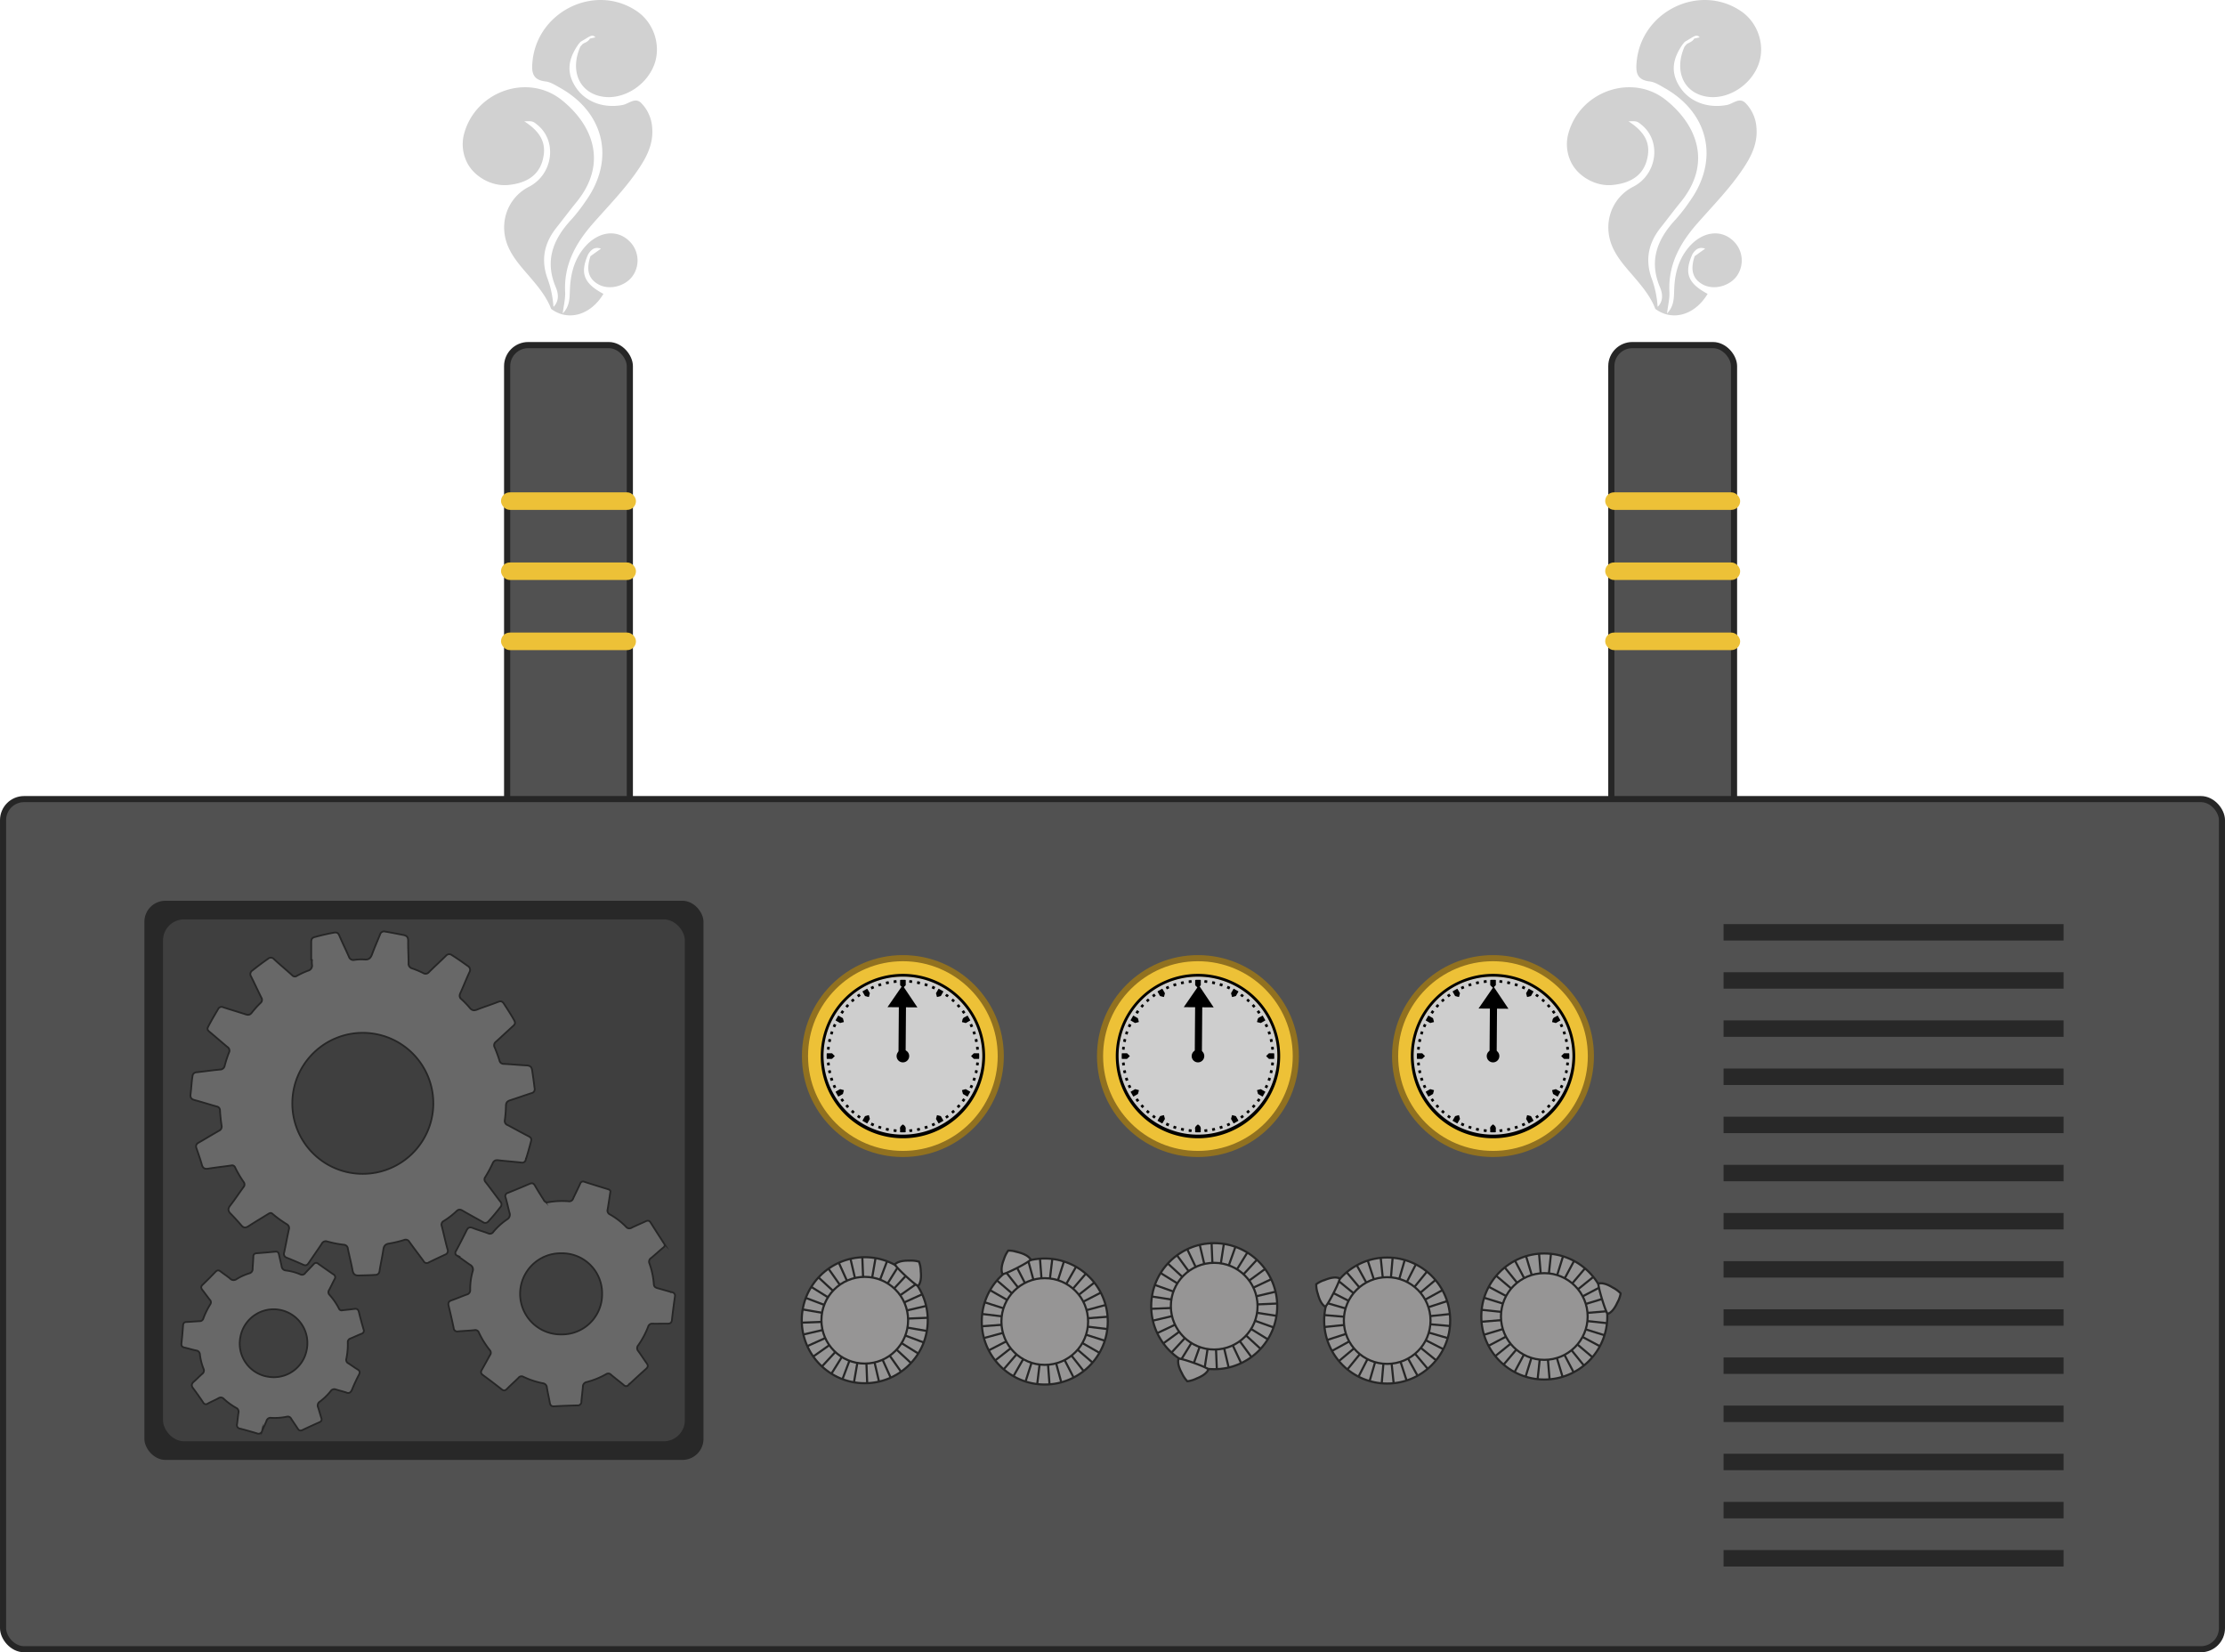 <svg id="generator" xmlns="http://www.w3.org/2000/svg" viewBox="0 0 1269.48 942.62"><rect x="289.35" y="196.88" width="70" height="425" rx="12" style="fill:#515151;stroke:#262626;stroke-miterlimit:10;stroke-width:3.516px"/><rect x="285.85" y="280.88" width="77" height="10" rx="5" style="fill:#edc137"/><rect x="285.85" y="320.88" width="77" height="10" rx="5" style="fill:#edc137"/><rect x="285.85" y="360.88" width="77" height="10" rx="5" style="fill:#edc137"/><path d="M690.77,1530.15l-1.36,1.51c-6.14,13.78-.63,26.37,12.49,28.57,11.65,2,24.73-5.92,29.44-17.7,4.35-10.89.27-24.12-9.5-30.87-23.56-16.26-56.81-.46-59.75,28.36-.61,6-.24,10.69,7.4,11.56,2.91.33,5.73,2.19,8.4,3.69,25.27,14.22,31.36,40.81,14.72,64.31a99.66,99.66,0,0,1-8.24,10.67c-10.5,11.23-15.46,23.53-9,38.75,1.54,3.66,2,7.79-1.28,11.17l0-.06a.72.72,0,0,0-.09-.2,56.46,56.46,0,0,0-3.49-16.25c-3.7-10.6-1.64-20,5.23-28.67,3.84-4.82,7.52-9.78,11.42-14.55,18.43-22.62,8.79-44.55-8.46-58.29-19.21-15.31-48.62-5.12-55.46,18.63a23.09,23.09,0,0,0,1,16c3.69,8.68,14.13,14.74,23.71,13.9,11-1,17.67-5.72,19.93-14.2,2.44-9.19-.72-15.85-10.49-22.15,4.82-.15,4.87-.14,7.65,2.16,11.33,9.35,8.65,28.24-5,35.19-12.34,6.29-17.5,21-11.86,34.13,2.87,6.65,7.76,11.89,12.38,17.29,4.79,5.6,9.47,11.25,12.16,18.24,9.74,7.26,22.54,3.58,29.83-8.57-11.28-6-13.53-11.88-8.66-22.69,1.66-2.57,3.68-4.34,7.26-3.11l-6,4.3c-2.09,6.39-2.12,12.38,4.54,16.09,6.32,3.52,15.56,1,19.67-5a15.35,15.35,0,0,0-1.88-19.53c-7.22-7.25-18.2-5.74-26,3.71-5.65,6.88-7.72,15-8.05,23.78-.18,4.64,0,9.42-4.11,13.65.55-4.55,1.57-8.45,1.38-12.3-.77-15.55,6-27.77,15.84-39,9.52-10.85,19.76-21.13,27.54-33.42,4.14-6.53,7-13.42,6.27-21.4a22,22,0,0,0-6.29-14c-3.48-3.4-7.07.5-10.53,1.16-10.84,2.07-21.33-1.71-26.86-10.24-5.12-7.9-4.62-15.5,1.58-24.34l1.16-1.41,4.67-2.79c1.33-.72,2.66-1.32,3.88.2l-3.13.7C694,1528.77,692.27,1529.34,690.77,1530.15Z" transform="translate(-358.26 -1505.12)" style="fill:#d1d1d1"/><rect x="919.35" y="196.88" width="70" height="425" rx="12" style="fill:#515151;stroke:#262626;stroke-miterlimit:10;stroke-width:3.516px"/><rect x="915.85" y="280.88" width="77" height="10" rx="5" style="fill:#edc137"/><rect x="915.85" y="320.88" width="77" height="10" rx="5" style="fill:#edc137"/><rect x="915.85" y="360.88" width="77" height="10" rx="5" style="fill:#edc137"/><path d="M1320.77,1530.15l-1.36,1.51c-6.14,13.78-.63,26.37,12.49,28.57,11.65,2,24.73-5.92,29.44-17.7,4.35-10.89.27-24.12-9.5-30.87-23.56-16.26-56.81-.46-59.75,28.36-.61,6-.24,10.69,7.4,11.56,2.91.33,5.73,2.19,8.4,3.69,25.27,14.22,31.36,40.81,14.72,64.31a99.66,99.66,0,0,1-8.24,10.67c-10.5,11.23-15.46,23.53-9,38.75,1.54,3.66,2,7.79-1.28,11.17l0-.06a.72.72,0,0,0-.09-.2,56.46,56.46,0,0,0-3.49-16.25c-3.7-10.6-1.64-20,5.23-28.67,3.84-4.82,7.52-9.78,11.42-14.55,18.43-22.62,8.79-44.55-8.46-58.29-19.21-15.31-48.62-5.12-55.46,18.63a23.09,23.09,0,0,0,1,16c3.69,8.68,14.13,14.74,23.71,13.9,11-1,17.67-5.72,19.93-14.2,2.44-9.19-.72-15.85-10.49-22.15,4.82-.15,4.87-.14,7.65,2.16,11.33,9.35,8.65,28.24-5,35.19-12.34,6.29-17.5,21-11.86,34.13,2.87,6.65,7.76,11.89,12.38,17.29,4.79,5.6,9.47,11.25,12.16,18.24,9.74,7.26,22.54,3.58,29.83-8.57-11.28-6-13.53-11.88-8.66-22.69,1.66-2.57,3.68-4.34,7.26-3.11l-6,4.3c-2.09,6.39-2.12,12.38,4.54,16.09,6.32,3.52,15.56,1,19.67-5a15.35,15.35,0,0,0-1.88-19.53c-7.22-7.25-18.2-5.74-26,3.71-5.65,6.88-7.72,15-8,23.78-.18,4.64,0,9.42-4.11,13.65.55-4.55,1.57-8.45,1.38-12.3-.77-15.55,6-27.77,15.84-39,9.52-10.85,19.76-21.13,27.54-33.42,4.14-6.53,7-13.42,6.27-21.4a22,22,0,0,0-6.29-14c-3.48-3.4-7.07.5-10.53,1.16-10.84,2.07-21.33-1.71-26.86-10.24-5.12-7.9-4.62-15.5,1.58-24.34l1.16-1.41,4.67-2.79c1.33-.72,2.66-1.32,3.88.2l-3.13.7C1324,1528.77,1322.27,1529.34,1320.77,1530.15Z" transform="translate(-358.26 -1505.12)" style="fill:#d1d1d1"/><rect x="1.74" y="455.88" width="1266" height="485" rx="12" style="fill:#515151;stroke:#262626;stroke-miterlimit:10;stroke-width:3.477px"/><rect x="82.38" y="513.88" width="319" height="319" rx="12" style="fill:#282828"/><rect x="93.01" y="524.51" width="297.73" height="297.73" rx="12" style="fill:#3f3f3f"/><line x1="983.38" y1="724.17" x2="1177.38" y2="724.17" style="fill:none;stroke:#282828;stroke-miterlimit:10;stroke-width:9.376px"/><line x1="983.38" y1="751.64" x2="1177.38" y2="751.64" style="fill:none;stroke:#282828;stroke-miterlimit:10;stroke-width:9.376px"/><line x1="983.38" y1="779.11" x2="1177.38" y2="779.11" style="fill:none;stroke:#282828;stroke-miterlimit:10;stroke-width:9.376px"/><line x1="983.38" y1="806.58" x2="1177.38" y2="806.58" style="fill:none;stroke:#282828;stroke-miterlimit:10;stroke-width:9.376px"/><line x1="983.38" y1="834.05" x2="1177.38" y2="834.05" style="fill:none;stroke:#282828;stroke-miterlimit:10;stroke-width:9.376px"/><line x1="983.38" y1="861.52" x2="1177.38" y2="861.52" style="fill:none;stroke:#282828;stroke-miterlimit:10;stroke-width:9.376px"/><line x1="983.38" y1="889" x2="1177.38" y2="889" style="fill:none;stroke:#282828;stroke-miterlimit:10;stroke-width:9.376px"/><line x1="983.38" y1="531.88" x2="1177.38" y2="531.88" style="fill:none;stroke:#282828;stroke-miterlimit:10;stroke-width:9.376px"/><line x1="983.38" y1="559.35" x2="1177.38" y2="559.35" style="fill:none;stroke:#282828;stroke-miterlimit:10;stroke-width:9.376px"/><line x1="983.38" y1="586.82" x2="1177.38" y2="586.82" style="fill:none;stroke:#282828;stroke-miterlimit:10;stroke-width:9.376px"/><line x1="983.38" y1="614.29" x2="1177.38" y2="614.29" style="fill:none;stroke:#282828;stroke-miterlimit:10;stroke-width:9.376px"/><line x1="983.38" y1="641.76" x2="1177.38" y2="641.76" style="fill:none;stroke:#282828;stroke-miterlimit:10;stroke-width:9.376px"/><line x1="983.38" y1="669.23" x2="1177.38" y2="669.23" style="fill:none;stroke:#282828;stroke-miterlimit:10;stroke-width:9.376px"/><line x1="983.38" y1="696.7" x2="1177.38" y2="696.7" style="fill:none;stroke:#282828;stroke-miterlimit:10;stroke-width:9.376px"/><path id="gear" d="M535.83,2052.68c0-3.4,0-6.81,0-10.21,0-1.47.43-2.36,1.93-2.75,3.66-1,7.32-1.86,11-2.53,1.57-.28,2.42.07,3.08,1.62,1.74,4.08,3.71,8.07,5.51,12.14a2.61,2.61,0,0,0,3.1,1.79,26.5,26.5,0,0,1,5.76-.23c2.48.25,3.56-.87,4.36-3.05,1.36-3.76,3-7.39,4.49-11.13a2.37,2.37,0,0,1,3-1.73c3.44.55,6.84,1.26,10.26,1.91,2,.39,2.86,1.24,2.82,3.41-.08,4.21.21,8.44.23,12.66a2.71,2.71,0,0,0,2,3,53.54,53.54,0,0,1,6.35,2.66,2.49,2.49,0,0,0,3.32-.57c3.17-3.12,6.45-6.12,9.62-9.25a2.44,2.44,0,0,1,3.5-.34c3.1,1.91,6,4,9,6.14a2.53,2.53,0,0,1,.9,3.61c-1.78,3.91-3.37,7.9-5.13,11.82-.63,1.4-.61,2.42.63,3.52a48.7,48.7,0,0,1,4.78,5c1.19,1.42,2.35,1.61,4.06.94,4-1.56,8.1-2.86,12.11-4.42,1.56-.61,2.41-.27,3.29,1.09,2,3.12,4.06,6.19,5.84,9.45.76,1.39.52,2.21-.63,3.22-3.33,3-6.52,6.05-9.82,9a2.5,2.5,0,0,0-.65,3.31c1,2.38,1.89,4.83,2.68,7.3a2.39,2.39,0,0,0,2.46,2c4.36.22,8.71.66,13.08.88,1.84.1,2.81.74,3.1,2.67.53,3.45,1,6.88,1.41,10.35a2.25,2.25,0,0,1-1.78,2.8c-4,1.28-8,2.73-12,4-1.7.53-2.56,1.31-2.56,3.26a72.68,72.68,0,0,1-.65,8.19,2.46,2.46,0,0,0,1.61,2.77c4,2.09,7.95,4.32,12,6.4,1.25.65,1.75,1.35,1.37,2.79-.93,3.52-1.89,7-3,10.46a2.1,2.1,0,0,1-2.59,1.72c-4.34-.5-8.7-.79-13-1.29-1.61-.19-2.57.1-3.31,1.73a76.48,76.48,0,0,1-4.21,7.82,2.2,2.2,0,0,0,.2,2.94c2.82,3.61,5.5,7.34,8.32,11a2.3,2.3,0,0,1,0,3.32c-2.14,2.75-4.33,5.45-6.74,8a2.2,2.2,0,0,1-3.11.47c-3.85-2.22-7.78-4.29-11.61-6.54-1.38-.81-2.38-.82-3.53.32a45.63,45.63,0,0,1-7.2,5.56,2.32,2.32,0,0,0-1.16,2.94c1.13,4.37,2.05,8.81,3.26,13.16a2.27,2.27,0,0,1-1.44,3.14c-3.09,1.44-6.18,2.88-9.23,4.4a2,2,0,0,1-3-.79c-2.65-3.66-5.44-7.22-8.06-10.9a2.42,2.42,0,0,0-3.15-1.07,64.84,64.84,0,0,1-8.42,2c-2.13.33-3,1.32-3.29,3.39-.62,4.1-1.52,8.15-2.19,12.24a2.3,2.3,0,0,1-2.46,2.24c-3.11.25-6.22.23-9.32.35-2.35.09-3.25-.89-3.65-3.11-.74-4.07-1.8-8.09-2.63-12.16a2.42,2.42,0,0,0-2.29-2.26,62.69,62.69,0,0,1-9.58-1.9,2.47,2.47,0,0,0-3,1.29c-2.47,3.7-5,7.32-7.5,11-.84,1.26-1.67,1.67-3.12,1-3.1-1.41-6.25-2.72-9.39-4a2.27,2.27,0,0,1-1.47-3c.94-4.34,1.72-8.72,2.67-13.06a2.48,2.48,0,0,0-1.08-3,63.94,63.94,0,0,1-8.28-6c-.86-.78-1.62-.38-2.41.11-3.72,2.3-7.48,4.53-11.15,6.9-1.62,1.06-2.84,1.19-4.19-.42-2-2.32-4-4.54-6.16-6.71-1.5-1.54-1.55-2.82-.18-4.58,2.64-3.39,5-7,7.53-10.47a2.25,2.25,0,0,0,.1-3,63.47,63.47,0,0,1-4.82-8.25,1.88,1.88,0,0,0-2.33-1.12c-4.32.61-8.67,1.09-13,1.78-1.94.31-3.05-.15-3.63-2.13-.93-3.19-2-6.35-3.12-9.5-.53-1.54-.07-2.46,1.33-3.25,3.88-2.19,7.66-4.53,11.53-6.72a2.58,2.58,0,0,0,1.47-3c-.43-2.86-.72-5.74-.9-8.62a2.21,2.21,0,0,0-1.94-2.26c-4.2-1.18-8.37-2.52-12.59-3.64-1.89-.51-2.51-1.47-2.26-3.36.45-3.37.54-6.79,1.09-10.16a2.4,2.4,0,0,1,2.41-2.34c4.41-.48,8.81-1.12,13.23-1.54a2.68,2.68,0,0,0,2.77-2.27,66.39,66.39,0,0,1,2.41-7.39,2.44,2.44,0,0,0-.88-3.23c-3.48-2.88-6.86-5.88-10.34-8.77-1-.84-1.3-1.51-.64-2.79,1.77-3.43,3.73-6.74,5.69-10.06a2.13,2.13,0,0,1,2.94-1c4.22,1.38,8.5,2.62,12.71,4,1.54.52,2.54.38,3.59-1a53.83,53.83,0,0,1,4.9-5.45,2.33,2.33,0,0,0,.49-3.12c-2-4-3.84-8-5.83-12a2.42,2.42,0,0,1,.74-3.45q4.34-3.48,8.9-6.65a2.37,2.37,0,0,1,3.49.25c3.37,3.12,6.91,6.05,10.31,9.13a2,2,0,0,0,2.73.32,50.39,50.39,0,0,1,6.24-2.9,3,3,0,0,0,2.3-3.67,20,20,0,0,1,0-2.45Zm29.45,122.11a40.22,40.22,0,1,0-40.23-40.07A40.12,40.12,0,0,0,565.28,2174.79Z" transform="translate(-358.26 -1505.12)" style="fill:#686868;stroke:#262626;stroke-miterlimit:10"/><path id="gear-2" data-name="gear" d="M706.49,2185.19c-.55,3.59-1,6.74-1.54,9.88a2.41,2.41,0,0,0,1.32,2.89,41.07,41.07,0,0,1,9.13,7,2.44,2.44,0,0,0,3.32.53c2.59-1.26,5.27-2.36,7.89-3.59,1.16-.54,2.06-.58,2.83.65q3.79,6,7.68,12a1.48,1.48,0,0,1-.4,2.27c-2.33,1.94-4.56,4-6.9,5.94a2.52,2.52,0,0,0-1,3.21,43,43,0,0,1,2.47,11.71c.08,1.46.89,2,2.17,2.37,2.73.73,5.42,1.55,8.14,2.28a2,2,0,0,1,1.73,2.55c-.63,4.4-1.21,8.81-1.69,13.22-.19,1.76-1.07,2.2-2.65,2.17-2.82-.05-5.63.07-8.45,0a2.31,2.31,0,0,0-2.47,1.72,49.37,49.37,0,0,1-5.63,10.56,2.52,2.52,0,0,0,0,3.39c1.66,2.27,3.16,4.66,4.81,6.94.83,1.16.87,2-.27,3.06q-5.13,4.59-10.15,9.32a1.74,1.74,0,0,1-2.69,0c-2.41-2-4.89-3.86-7.26-5.87a2.14,2.14,0,0,0-2.78-.32,44.92,44.92,0,0,1-11.09,4.5,2.62,2.62,0,0,0-2.18,2.66c-.23,2.81-.64,5.6-.84,8.4a2.08,2.08,0,0,1-2.35,2.26c-4.37.13-8.74.25-13.1.54-1.77.12-2.34-.63-2.61-2.18-.49-2.85-1.17-5.66-1.64-8.51a2.58,2.58,0,0,0-2.32-2.48,45.68,45.68,0,0,1-11.15-3.71,2.09,2.09,0,0,0-2.73.61c-2.15,2.13-4.43,4.15-6.57,6.31-1,1-1.78,1.25-3,.28-3.54-2.8-7.15-5.53-10.79-8.2-1.25-.92-1.24-1.8-.54-3,1.59-2.76,3.08-5.58,4.65-8.35a2.18,2.18,0,0,0-.11-2.81,49.27,49.27,0,0,1-6.21-10,2.21,2.21,0,0,0-2.63-1.42c-3.09.33-6.2.44-9.3.69a2,2,0,0,1-2.47-1.84c-.89-4.28-1.87-8.54-2.91-12.79-.42-1.72.13-2.56,1.8-3.12,2.87-1,5.66-2.21,8.52-3.24a2.52,2.52,0,0,0,2-2.71,36.76,36.76,0,0,1,1.41-10.54,3,3,0,0,0-1.44-3.72c-2.52-1.69-4.94-3.53-7.44-5.25a1.71,1.71,0,0,1-.65-2.6c2.06-3.86,4.07-7.74,6-11.67.83-1.71,1.78-2.23,3.65-1.48,2.82,1.12,5.76,1.93,8.62,3a2.3,2.3,0,0,0,3.05-.79,37.74,37.74,0,0,1,7.88-7.15,3.07,3.07,0,0,0,1.34-3.78c-.75-2.87-1.38-5.77-2.19-8.62a1.92,1.92,0,0,1,1.33-2.74q6.18-2.47,12.31-5.11c1.43-.62,2.29-.38,3.08,1,1.57,2.77,3.29,5.45,5,8.16A2.2,2.2,0,0,0,671,2191a45.72,45.72,0,0,1,11.74-.55,2.26,2.26,0,0,0,2.53-1.58c1.31-2.83,2.73-5.6,4-8.42a1.72,1.72,0,0,1,2.45-1.09c4.37,1.41,8.76,2.77,13.15,4.11C706,2183.77,706.74,2184.3,706.49,2185.19Zm-4.7,58a22.82,22.82,0,0,0-23.34-23.08,23.15,23.15,0,1,0,.33,46.29A22.84,22.84,0,0,0,701.79,2243.22Z" transform="translate(-358.26 -1505.12)" style="fill:#686868;stroke:#262626;stroke-miterlimit:10"/><path id="gear-3" data-name="gear" d="M555.61,2299.43c-2.05-.58-3.91-1.07-5.75-1.62a2.43,2.43,0,0,0-2.92.93,32.79,32.79,0,0,1-6.19,6,2.59,2.59,0,0,0-1,3.28c.67,2,1.17,4,1.82,6a1.73,1.73,0,0,1-1.07,2.48c-3.25,1.45-6.48,2.92-9.69,4.46-1.3.62-2,.21-2.73-.91-1.19-1.88-2.5-3.68-3.68-5.56a2.15,2.15,0,0,0-2.57-1.13,34.52,34.52,0,0,1-8.84.64,2.37,2.37,0,0,0-2.68,1.73c-.77,1.93-1.71,3.78-2.49,5.7a2.12,2.12,0,0,1-3,1.41c-3.19-.95-6.39-1.88-9.62-2.69a2,2,0,0,1-1.7-2.55c.31-2.12.46-4.27.8-6.39a2.44,2.44,0,0,0-1.33-2.93,36.4,36.4,0,0,1-7-5.1,2.29,2.29,0,0,0-3-.41c-2,1.08-4.15,2-6.16,3.08a1.68,1.68,0,0,1-2.59-.6c-1.87-2.76-3.78-5.5-5.79-8.15-1.15-1.52-.9-2.6.47-3.78,1.63-1.4,3.09-3,4.71-4.4a2.3,2.3,0,0,0,.77-2.92,32,32,0,0,1-2.06-8.17,2.38,2.38,0,0,0-2.24-2.28c-2.17-.46-4.29-1.14-6.46-1.62-1.41-.3-2-.94-1.83-2.45.38-3.38.68-6.78.91-10.17.1-1.4.7-2,2.06-2,2.44-.11,4.88-.34,7.32-.46a2.12,2.12,0,0,0,2.18-1.49,44.13,44.13,0,0,1,4-8.17,2,2,0,0,0-.34-2.62c-1.41-1.81-2.74-3.68-4.15-5.49-.88-1.11-1-2,.14-3.06q3.76-3.61,7.37-7.4c1-1,1.8-.95,2.85-.12,1.75,1.37,3.64,2.56,5.35,4a2.82,2.82,0,0,0,3.76.34,31.33,31.33,0,0,1,7.27-3.29,2.48,2.48,0,0,0,1.89-2.64c.1-2.29.34-4.58.4-6.87,0-1.32.63-1.84,1.88-1.94,3.54-.27,7.09-.56,10.62-.92,1.33-.13,1.87.42,2.12,1.64.47,2.25,1.08,4.47,1.53,6.72a2.59,2.59,0,0,0,2.45,2.38,31,31,0,0,1,8.14,2.18,2.2,2.2,0,0,0,2.89-.72c1.55-1.7,3.19-3.31,4.74-5a1.73,1.73,0,0,1,2.68-.27c2.82,2,5.68,4,8.57,6a1.85,1.85,0,0,1,.72,2.79c-1.07,2-2,4.14-3.1,6.15a2.14,2.14,0,0,0,.23,2.79,36.47,36.47,0,0,1,5.4,7.86,1.65,1.65,0,0,0,2,.92c2.2-.27,4.42-.44,6.62-.76,1.5-.22,2.34.16,2.73,1.75.8,3.31,1.71,6.6,2.66,9.87a1.81,1.81,0,0,1-1.24,2.58c-2.07.81-4.07,1.78-6.13,2.63a2.2,2.2,0,0,0-1.62,2.32,40.08,40.08,0,0,1-.81,9.27,2.18,2.18,0,0,0,1.12,2.61c1.75,1.1,3.41,2.36,5.19,3.42,1.35.8,1.63,1.61.88,3.06q-2.1,4-3.85,8.26C558.5,2299.42,557.49,2300.41,555.61,2299.43Zm-44.94-9a19.1,19.1,0,0,0,22.55-15.08,19.27,19.27,0,1,0-37.79-7.55A19.11,19.11,0,0,0,510.67,2290.44Z" transform="translate(-358.26 -1505.12)" style="fill:#686868;stroke:#262626;stroke-miterlimit:10"/><circle cx="683.48" cy="602.48" r="55.85" style="fill:#edc137;stroke:#917120;stroke-miterlimit:10;stroke-width:3.49px"/><circle cx="683.48" cy="602.48" r="45.37" style="fill:#cecece"/><path d="M1041.76,2154.5a46.89,46.89,0,1,1,46.9-47.45A46.88,46.88,0,0,1,1041.76,2154.5Zm-45.31-46.94a45.32,45.32,0,0,0,90.63.39,45.35,45.35,0,0,0-46.89-45.63A45.28,45.28,0,0,0,996.45,2107.56Z" transform="translate(-358.26 -1505.12)"/><path d="M1045.36,2107.63a3.59,3.59,0,1,1-3.53-3.61A3.55,3.55,0,0,1,1045.36,2107.63Z" transform="translate(-358.26 -1505.12)"/><path d="M999.82,2109.22H998.6c-.21,0-.3-.06-.31-.3a24.48,24.48,0,0,1,0-2.57c0-.26.1-.35.35-.35h2.41a.54.54,0,0,1,.43.17c.41.42.82.83,1.24,1.23.15.15.14.26,0,.4-.41.4-.81.8-1.2,1.21a.66.66,0,0,1-.5.2Z" transform="translate(-358.26 -1505.12)"/><path d="M1083.73,2106h1.15c.25,0,.36.07.38.35q.06,1.28,0,2.55c0,.24-.11.32-.34.32h-2.41a.59.59,0,0,1-.46-.2c-.4-.4-.8-.81-1.21-1.2-.15-.15-.16-.26,0-.41.41-.39.81-.8,1.21-1.21a.66.66,0,0,1,.5-.2Z" transform="translate(-358.26 -1505.12)"/><path d="M1040.17,2065.66v-1.18c0-.22.06-.33.32-.35a22,22,0,0,1,2.57,0c.22,0,.32.09.32.31V2067a.53.53,0,0,1-.17.37c-.41.41-.83.81-1.23,1.23a.24.24,0,0,1-.41,0q-.6-.62-1.23-1.23a.57.57,0,0,1-.17-.47v-1.19Z" transform="translate(-358.26 -1505.12)"/><path d="M1040.17,2149.31c-.29-.88.24-1.61,1-2.27.61-.52.54-.5,1.18,0a2.45,2.45,0,0,1,1,2.43,8.69,8.69,0,0,0,0,1.25c0,.25-.08.35-.34.36a21.52,21.52,0,0,1-2.54,0c-.24,0-.34-.1-.33-.33Z" transform="translate(-358.26 -1505.12)"/><path d="M1006.08,2126.5l1.87.51c.15,0,.13.15.1.26-.16.6-.32,1.21-.49,1.82a.42.42,0,0,1-.22.25l-2.21,1.27c-.16.1-.27.09-.37-.08-.43-.77-.87-1.54-1.32-2.3-.1-.18-.09-.29.1-.39l2.2-1.27A.51.51,0,0,1,1006.08,2126.5Z" transform="translate(-358.26 -1505.12)"/><path d="M1077.54,2126.48a.49.49,0,0,1,.26.1l2.18,1.24c.2.11.24.21.12.41-.44.75-.87,1.51-1.3,2.27-.11.21-.23.21-.42.1l-2.14-1.24a.55.55,0,0,1-.28-.37l-.45-1.65c0-.12-.1-.27.08-.33Z" transform="translate(-358.26 -1505.12)"/><path d="M1077.57,2088.75c-.39-.11-.79-.2-1.18-.32s-.71,0-.86-.29.12-.59.16-.9a2.06,2.06,0,0,1,1.4-1.87,9.94,9.94,0,0,0,1.3-.75c.16-.1.29-.12.4.08l1.3,2.27c.09.15.15.28-.06.4l-2.26,1.3A1.19,1.19,0,0,1,1077.57,2088.75Z" transform="translate(-358.26 -1505.12)"/><path d="M1006,2088.73a.55.55,0,0,1-.34-.1c-.7-.41-1.4-.82-2.11-1.22-.2-.11-.27-.21-.14-.43.44-.75.87-1.51,1.3-2.27.11-.18.22-.2.4-.09.71.42,1.42.83,2.14,1.23a.62.62,0,0,1,.31.4c.14.55.29,1.1.44,1.65,0,.12.09.26-.1.32Z" transform="translate(-358.26 -1505.12)"/><path d="M1022.91,2071.8c-.14.54-.28,1.06-.42,1.59s-.11.56-.71.41a11.24,11.24,0,0,0-1.14-.3,1,1,0,0,1-.77-.58c-.35-.63-.69-1.26-1.06-1.88-.12-.22-.11-.35.12-.48l2.24-1.28c.15-.1.25-.11.36.07l1.31,2.26A1.46,1.46,0,0,1,1022.91,2071.8Z" transform="translate(-358.26 -1505.12)"/><path d="M1060.64,2143.44c0-.11,0-.22.08-.32l.36-1.34c.12-.52.12-.52.64-.37l1.38.37a.62.62,0,0,1,.43.31c.4.7.79,1.4,1.2,2.09.14.24.1.36-.14.49-.73.41-1.45.83-2.17,1.26-.21.12-.33.07-.45-.13-.41-.73-.83-1.45-1.25-2.18A.71.71,0,0,1,1060.64,2143.44Z" transform="translate(-358.26 -1505.12)"/><path d="M1060.66,2071.88a.36.36,0,0,1,.07-.3c.42-.72.84-1.44,1.25-2.17.12-.21.22-.25.43-.12.74.44,1.49.87,2.24,1.29.17.1.23.21.12.39-.42.73-.84,1.45-1.25,2.18a.53.53,0,0,1-.37.28l-1.65.44c-.12,0-.27.11-.32-.08C1061,2073.13,1060.82,2072.47,1060.66,2071.88Z" transform="translate(-358.26 -1505.12)"/><path d="M1022.89,2143.33a.38.38,0,0,1-.07.31c-.41.71-.83,1.42-1.24,2.14-.12.22-.23.28-.46.14-.74-.44-1.49-.86-2.24-1.29-.18-.1-.19-.23-.09-.4l1.23-2.14a.56.56,0,0,1,.4-.3l1.65-.44c.11,0,.25-.09.3.07Z" transform="translate(-358.26 -1505.12)"/><path d="M1080.6,2124l.76.34c.5.23.49.23.27.74l-.33.73c-.08.2-.19.22-.38.13s-.61-.28-.92-.42c-.14-.06-.2-.13-.12-.29l.51-1.1A.18.18,0,0,1,1080.6,2124Z" transform="translate(-358.26 -1505.12)"/><path d="M1002,2121.15a.23.23,0,0,1-.18.3l-1,.31c-.17.06-.26,0-.32-.16-.11-.36-.23-.72-.35-1.09-.06-.16,0-.26.16-.31l1-.32c.1,0,.22-.06.27.07C1001.77,2120.37,1001.9,2120.79,1002,2121.15Z" transform="translate(-358.26 -1505.12)"/><path d="M1027.61,2148.53c.11-.32.24-.72.37-1.11,0-.13.16-.09.24-.06l1.13.36c.14.05.22.13.16.29-.11.34-.23.68-.33,1,0,.14-.13.2-.27.16l-1.19-.4C1027.64,2148.76,1027.58,2148.71,1027.61,2148.53Z" transform="translate(-358.26 -1505.12)"/><path d="M1001.4,2095.37l-1.09-.37a.17.17,0,0,1-.11-.25c.12-.39.25-.77.38-1.16,0-.15.15-.18.29-.13l1,.34c.15,0,.16.14.12.27l-.36,1.13C1001.62,2095.32,1001.55,2095.4,1001.4,2095.37Z" transform="translate(-358.26 -1505.12)"/><path d="M1082.15,2119.86c.36.12.72.25,1.09.36.13.05.14.14.11.25-.12.39-.25.77-.38,1.16,0,.15-.14.19-.29.13l-1.06-.34c-.14,0-.14-.13-.1-.24.12-.39.24-.77.37-1.16C1081.93,2119.9,1082,2119.82,1082.15,2119.86Z" transform="translate(-358.26 -1505.12)"/><path d="M1082.21,2095.34c-.23,0-.29,0-.32-.14-.12-.38-.24-.75-.37-1.13,0-.15,0-.24.16-.28l1-.33c.17-.06.26,0,.31.16.12.37.25.73.36,1.09,0,.1.07.22-.07.27C1082.89,2095.12,1082.5,2095.24,1082.21,2095.34Z" transform="translate(-358.26 -1505.12)"/><path d="M1051.58,2065.43c-.08.37-.15.73-.23,1.09,0,.14-.13.17-.27.14l-1.13-.23c-.19,0-.24-.14-.2-.33s.16-.65.22-1,.13-.23.29-.19l1.09.23C1051.5,2065.19,1051.64,2065.23,1051.58,2065.43Z" transform="translate(-358.26 -1505.12)"/><path d="M1054,2148c0-.21,0-.26.15-.3l1.13-.36c.15-.05.23,0,.28.14.1.33.2.65.31,1s0,.3-.17.36l-1,.34c-.11,0-.25.09-.3-.06C1054.27,2148.72,1054.14,2148.34,1054,2148Z" transform="translate(-358.26 -1505.12)"/><path d="M1002.92,2091.21c-.34-.15-.73-.32-1.12-.51-.11,0-.07-.15,0-.24.17-.36.33-.72.49-1.08.07-.16.16-.2.32-.12s.61.29.92.41.23.17.15.35c-.17.35-.31.7-.47,1.05A.2.2,0,0,1,1002.92,2091.21Z" transform="translate(-358.26 -1505.12)"/><path d="M1025.37,2146.46c-.15.35-.32.74-.51,1.13,0,.11-.15.06-.24,0l-1.08-.48c-.17-.07-.19-.18-.12-.33.15-.32.3-.63.43-1,.07-.15.15-.19.3-.12l1.08.48A.19.19,0,0,1,1025.37,2146.46Z" transform="translate(-358.26 -1505.12)"/><path d="M1032,2149.81c.08-.37.15-.75.24-1.12,0-.13.12-.16.24-.13l1.16.24a.21.21,0,0,1,.19.3c-.08.34-.16.68-.23,1,0,.17-.12.21-.27.18l-1.12-.24C1032,2150,1031.93,2150,1032,2149.81Z" transform="translate(-358.26 -1505.12)"/><path d="M1051.58,2149.81c0,.12,0,.21-.15.24l-1.22.25c-.15,0-.21,0-.23-.18-.07-.34-.15-.68-.23-1a.22.22,0,0,1,.19-.3l1.16-.24c.13,0,.21,0,.24.13C1051.43,2149.06,1051.5,2149.44,1051.58,2149.81Z" transform="translate(-358.26 -1505.12)"/><path d="M1055.94,2066.67l-.34,1.06c-.06.16-.17.17-.31.13l-1.09-.35a.23.23,0,0,1-.16-.32q.18-.49.33-1c.06-.19.17-.2.32-.15l1.06.35C1055.88,2066.44,1056,2066.49,1055.94,2066.67Z" transform="translate(-358.26 -1505.12)"/><path d="M1002.93,2124a.21.21,0,0,1,.25.14c.15.35.3.7.47,1,.08.18,0,.27-.14.35l-.92.41c-.16.08-.26.05-.33-.12-.16-.36-.33-.71-.49-1.07,0-.09-.08-.2,0-.25Z" transform="translate(-358.26 -1505.12)"/><path d="M1027.62,2066.73c0-.23,0-.28.15-.32l1.12-.37c.15-.05.24,0,.29.16q.15.5.33,1c.06.19,0,.28-.2.33q-.51.15-1,.33c-.2.07-.3,0-.36-.19S1027.71,2067,1027.62,2066.73Z" transform="translate(-358.26 -1505.12)"/><path d="M1033.32,2064.93c.16,0,.22,0,.24.13l.24,1.09c0,.14,0,.23-.15.26l-1.2.25c-.16,0-.23,0-.26-.19l-.21-.95c0-.2,0-.33.23-.37Z" transform="translate(-358.26 -1505.12)"/><path d="M1081.81,2090.52c0,.16-.07.19-.15.23l-1,.44c-.15.06-.24,0-.3-.12l-.48-1.08a.2.2,0,0,1,.12-.3l1-.44c.09,0,.2-.07.25,0C1081.44,2089.71,1081.63,2090.13,1081.81,2090.52Z" transform="translate(-358.26 -1505.12)"/><path d="M1060.16,2146.91c0,.14-.07.17-.15.21l-1.08.48a.19.19,0,0,1-.3-.12l-.42-.95c-.08-.16,0-.26.12-.33l1.09-.48c.06,0,.14-.08.18,0A9.88,9.88,0,0,1,1060.16,2146.91Z" transform="translate(-358.26 -1505.12)"/><path d="M1045.38,2149.78c-.08-.27.06-.35.34-.36a7.79,7.79,0,0,0,1-.12c.22,0,.32,0,.33.27s0,.62.09.93,0,.3-.25.32-.69.08-1,.12-.35-.05-.37-.3S1045.41,2150.09,1045.38,2149.78Z" transform="translate(-358.26 -1505.12)"/><path d="M1038.17,2149.8c0,.3-.07.59-.09.88s-.12.28-.32.26l-1.11-.13c-.18,0-.23-.11-.21-.27l.09-1a.23.23,0,0,1,.29-.23l1.17.13C1038.26,2149.47,1038.16,2149.66,1038.17,2149.8Z" transform="translate(-358.26 -1505.12)"/><path d="M1059.44,2069.52l-1.21-.56c-.12-.06-.06-.18,0-.27.14-.32.29-.64.42-1,.06-.14.14-.19.29-.12.36.17.72.32,1.08.48.12,0,.21.12.15.27l-.48,1.07C1059.63,2069.5,1059.58,2069.54,1059.44,2069.52Z" transform="translate(-358.26 -1505.12)"/><path d="M1045.38,2065.43l.09-.87c0-.2.11-.3.31-.28.38,0,.76.1,1.14.13.17,0,.2.12.19.26,0,.35-.07.69-.1,1,0,.18-.11.24-.28.21l-1.17-.13C1045.3,2065.76,1045.39,2065.57,1045.38,2065.43Z" transform="translate(-358.26 -1505.12)"/><path d="M1083.24,2115.58l1,.24c.16,0,.2.14.17.28-.08.38-.17.75-.24,1.12,0,.18-.13.22-.3.19l-1-.22c-.15,0-.22-.1-.19-.27.09-.38.17-.76.25-1.15C1083,2115.62,1083.08,2115.54,1083.24,2115.58Z" transform="translate(-358.26 -1505.12)"/><path d="M1025.38,2068.77c0,.18-.09.22-.18.26l-1,.45c-.17.09-.27,0-.34-.14s-.27-.61-.41-.92c-.08-.15-.06-.25.11-.33l1.08-.48c.09,0,.19-.08.24,0C1025.05,2068,1025.22,2068.42,1025.38,2068.77Z" transform="translate(-358.26 -1505.12)"/><path d="M1038.17,2065.48c0,.21,0,.31-.29.32a7.87,7.87,0,0,0-1,.12c-.29,0-.4-.06-.4-.35a3.79,3.79,0,0,0,0-.58c-.07-.56-.08-.56.47-.63l.83-.08a.25.25,0,0,1,.31.27C1038.1,2064.85,1038.14,2065.15,1038.17,2065.48Z" transform="translate(-358.26 -1505.12)"/><path d="M1084.46,2099.17a.18.18,0,0,1-.15.23l-1.09.24a.19.19,0,0,1-.25-.17c-.08-.39-.16-.79-.25-1.18,0-.17.06-.23.2-.26.33-.07.65-.15,1-.21.15,0,.28,0,.32.16C1084.29,2098.38,1084.38,2098.77,1084.46,2099.17Z" transform="translate(-358.26 -1505.12)"/><path d="M1000.82,2116.88c0,.25-.07.29-.19.32l-1,.21c-.2,0-.3,0-.34-.23s-.14-.7-.21-1a.23.23,0,0,1,.2-.33l1-.21c.12,0,.24,0,.27.12C1000.66,2116.13,1000.75,2116.55,1000.82,2116.88Z" transform="translate(-358.26 -1505.12)"/><path d="M999.57,2097.8l1.12.24c.15,0,.16.14.13.27l-.24,1.13c0,.17-.12.24-.29.2-.33-.08-.66-.16-1-.22s-.24-.15-.2-.33c.08-.35.14-.7.22-1.06C999.35,2097.9,999.39,2097.78,999.57,2097.8Z" transform="translate(-358.26 -1505.12)"/><path d="M1084.68,2112.94l-.94-.08c-.2,0-.3-.11-.27-.32,0-.37.09-.75.13-1.14a.18.18,0,0,1,.23-.18l1.07.1c.16,0,.22.12.2.27,0,.39-.09.78-.12,1.17S1084.78,2112.93,1084.68,2112.94Z" transform="translate(-358.26 -1505.12)"/><path d="M999.66,2111.21c.22-.05.29.07.3.33s.08.64.12,1-.06.35-.3.36-.62,0-.93.09-.27,0-.29-.25-.07-.69-.11-1,0-.35.29-.36Z" transform="translate(-358.26 -1505.12)"/><path d="M1083.9,2104c-.2,0-.31-.05-.32-.31s-.07-.62-.11-.93.06-.4.33-.41l.9-.08c.19,0,.27,0,.29.24,0,.36.07.71.11,1.07s-.07.32-.29.33Z" transform="translate(-358.26 -1505.12)"/><path d="M999.65,2104l-.77-.08c-.42,0-.46-.07-.42-.49s.08-.62.1-.93.07-.25.26-.23l1,.09c.23,0,.24.18.22.36s-.1.62-.11.93S999.87,2104.08,999.65,2104Z" transform="translate(-358.26 -1505.12)"/><path d="M1076.27,2083.53c-.1,0-.13-.07-.17-.13-.23-.3-.45-.62-.69-.92a.22.22,0,0,1,.07-.37l.81-.59c.12-.09.23-.12.33,0,.23.33.47.66.71,1a.18.18,0,0,1,0,.3l-.9.65A.34.34,0,0,1,1076.27,2083.53Z" transform="translate(-358.26 -1505.12)"/><path d="M1008.23,2082.3a1.5,1.5,0,0,1-.15.25l-.59.81c-.12.17-.22.21-.4.08s-.51-.39-.78-.58-.18-.21-.06-.37l.65-.9c.08-.11.16-.21.31-.1l.93.68A.43.43,0,0,1,1008.23,2082.3Z" transform="translate(-358.26 -1505.12)"/><path d="M1017.69,2073.12c0,.09-.07.13-.12.17l-.93.68c-.15.11-.26.11-.37-.06s-.39-.55-.59-.82-.12-.23,0-.34c.32-.21.63-.44.94-.67.1-.07.2-.13.3,0l.7,1A.47.47,0,0,1,1017.69,2073.12Z" transform="translate(-358.26 -1505.12)"/><path d="M1073.52,2137.28a1.25,1.25,0,0,1-.12-.08l-.77-.7a.23.23,0,0,1,0-.38c.25-.28.5-.55.74-.83a.22.22,0,0,1,.38,0l.76.71c.08.06.15.14.06.23-.3.34-.6.68-.91,1A.45.45,0,0,1,1073.52,2137.28Z" transform="translate(-358.26 -1505.12)"/><path d="M1013.24,2140.44l-.22-.18-.78-.69c-.13-.11-.16-.21,0-.35s.45-.49.67-.75.23-.17.38,0l.85.76c.1.09.15.19,0,.3l-.8.87S1013.29,2140.41,1013.24,2140.44Z" transform="translate(-358.26 -1505.12)"/><path d="M1016.83,2143.24l-.31-.19-.76-.55c-.17-.12-.19-.23-.06-.4s.39-.52.57-.79.22-.18.37-.06l.93.68c.1.08.17.15.08.28l-.68.93A.71.71,0,0,1,1016.83,2143.24Z" transform="translate(-358.26 -1505.12)"/><path d="M1067.08,2141.16a.25.25,0,0,1,.17.12l.62.85c.1.14.09.24,0,.34l-.94.67c-.14.11-.24.1-.34,0s-.41-.56-.62-.84c-.08-.11-.1-.2,0-.3.33-.23.66-.48,1-.72Z" transform="translate(-358.26 -1505.12)"/><path d="M1074.59,2079.08c0,.1-.07.15-.13.2-.24.22-.49.42-.72.65s-.26.16-.4,0-.47-.54-.72-.8-.15-.27,0-.41.5-.45.75-.67c.1-.09.2-.13.3,0l.86,1Z" transform="translate(-358.26 -1505.12)"/><path d="M1011,2078.88a4.52,4.52,0,0,1-1,1.18c-.08,0-.14-.07-.2-.12-.24-.22-.47-.44-.72-.65s-.16-.23,0-.37.49-.55.74-.83c.09-.1.19-.19.32-.07l.83.75S1011,2078.86,1011,2078.88Z" transform="translate(-358.26 -1505.12)"/><path d="M1071.43,2075.83s0,.08,0,.1l-.82.9c-.09.1-.19,0-.28,0l-.87-.79c-.13-.11-.12-.21,0-.33l.72-.79c.07-.08.15-.14.24,0,.34.29.67.6,1,.9A.25.25,0,0,1,1071.43,2075.83Z" transform="translate(-358.26 -1505.12)"/><path d="M1013.07,2076.89a1,1,0,0,1-.17-.12c-.23-.26-.46-.52-.7-.77a.2.2,0,0,1,0-.33l.88-.78c.12-.11.21-.11.32,0s.45.5.68.75c.08.09.19.2,0,.32l-.95.86A.39.39,0,0,1,1013.07,2076.89Z" transform="translate(-358.26 -1505.12)"/><path d="M1067.94,2073l-.3.42c-.53.72-.53.72-1.25.19s-.6-.45-.16-1,.46-.62,1.09-.17l.5.38C1067.88,2072.81,1068,2072.85,1067.94,2073Z" transform="translate(-358.26 -1505.12)"/><path d="M1008.21,2132.86a.25.25,0,0,1-.12.24l-.42.3c-.73.52-.52.54-1.06-.15l-.18-.25c-.33-.48-.33-.48.16-.84.73-.53.73-.53,1.26.2C1008,2132.54,1008.11,2132.71,1008.21,2132.86Z" transform="translate(-358.26 -1505.12)"/><path d="M1010,2135.16a.33.33,0,0,1,.21.14c.25.26.48.53.73.8a.24.24,0,0,1,0,.41c-.25.21-.5.44-.74.67a.2.2,0,0,1-.33,0c-.26-.3-.52-.59-.79-.88-.09-.09-.13-.18,0-.29l.82-.75Z" transform="translate(-358.26 -1505.12)"/><path d="M1070.31,2140.42c-.09,0-.13-.05-.18-.1l-.68-.75c-.14-.14-.15-.26,0-.4s.54-.48.8-.72.26-.14.39,0,.46.52.7.78a.18.18,0,0,1,0,.28l-1,.86Z" transform="translate(-358.26 -1505.12)"/><path d="M1077.4,2132.55a1.06,1.06,0,0,1-.11.19l-.63.88c-.11.16-.22.21-.39.07s-.52-.38-.79-.57-.19-.21-.07-.37l.7-.95c.08-.1.15-.14.26-.06l.93.68A.45.45,0,0,1,1077.4,2132.55Z" transform="translate(-358.26 -1505.12)"/><circle cx="515.14" cy="602.48" r="55.85" style="fill:#edc137;stroke:#917120;stroke-miterlimit:10;stroke-width:3.49px"/><circle cx="515.14" cy="602.48" r="45.37" style="fill:#cecece"/><path d="M873.42,2154.5a46.89,46.89,0,1,1,46.89-47.45A46.87,46.87,0,0,1,873.42,2154.5Zm-45.31-46.94a45.32,45.32,0,0,0,90.63.39,45.35,45.35,0,0,0-46.9-45.63A45.27,45.27,0,0,0,828.11,2107.56Z" transform="translate(-358.26 -1505.12)"/><path d="M877,2107.63a3.59,3.59,0,1,1-3.54-3.61A3.56,3.56,0,0,1,877,2107.63Z" transform="translate(-358.26 -1505.12)"/><path d="M831.48,2109.22h-1.22c-.22,0-.3-.06-.31-.3a24.48,24.48,0,0,1,0-2.57c0-.26.11-.35.36-.35h2.4a.57.57,0,0,1,.44.17q.6.63,1.23,1.23a.24.24,0,0,1,0,.4l-1.21,1.21a.63.63,0,0,1-.5.2Z" transform="translate(-358.26 -1505.12)"/><path d="M915.38,2106h1.15c.25,0,.37.07.38.35a21.69,21.69,0,0,1,0,2.55c0,.24-.11.32-.34.32h-2.41a.59.59,0,0,1-.46-.2c-.4-.4-.8-.81-1.21-1.2-.15-.15-.16-.26,0-.41.41-.39.81-.8,1.2-1.21a.69.69,0,0,1,.5-.2Z" transform="translate(-358.26 -1505.12)"/><path d="M871.82,2065.66c0-.39,0-.79,0-1.18,0-.22.07-.33.32-.35a22,22,0,0,1,2.57,0c.22,0,.32.09.32.31V2067a.5.5,0,0,1-.17.37c-.41.41-.82.81-1.23,1.23a.23.23,0,0,1-.4,0l-1.23-1.23a.61.61,0,0,1-.18-.47v-1.19Z" transform="translate(-358.26 -1505.12)"/><path d="M871.82,2149.31c-.28-.88.24-1.61,1-2.27.62-.52.55-.5,1.18,0a2.41,2.41,0,0,1,1,2.43,7.45,7.45,0,0,0,0,1.25c0,.25-.08.35-.35.36a21.52,21.52,0,0,1-2.54,0c-.24,0-.33-.1-.33-.33C871.83,2150.34,871.82,2149.92,871.82,2149.31Z" transform="translate(-358.26 -1505.12)"/><path d="M837.74,2126.5l1.87.51c.14,0,.12.15.09.26l-.48,1.82a.43.43,0,0,1-.23.25l-2.2,1.27c-.17.1-.28.09-.37-.08l-1.32-2.3c-.11-.18-.09-.29.1-.39l2.19-1.27A.52.52,0,0,1,837.74,2126.5Z" transform="translate(-358.26 -1505.12)"/><path d="M909.19,2126.48a.49.49,0,0,1,.27.1l2.18,1.24c.19.11.23.21.11.41-.44.75-.87,1.51-1.29,2.27-.12.21-.24.21-.43.1l-2.14-1.24a.55.55,0,0,1-.28-.37c-.14-.55-.3-1.1-.44-1.65,0-.12-.11-.27.08-.33Z" transform="translate(-358.26 -1505.12)"/><path d="M909.23,2088.75c-.4-.11-.8-.2-1.18-.32s-.72,0-.87-.29.13-.59.16-.9a2.06,2.06,0,0,1,1.4-1.87,9.94,9.94,0,0,0,1.3-.75c.16-.1.29-.12.4.08l1.3,2.27c.09.15.16.28,0,.4l-2.27,1.3A1.54,1.54,0,0,1,909.23,2088.75Z" transform="translate(-358.26 -1505.12)"/><path d="M837.69,2088.73a.57.57,0,0,1-.34-.1c-.7-.41-1.4-.82-2.11-1.22-.2-.11-.27-.21-.14-.43.45-.75.88-1.51,1.31-2.27.1-.18.21-.2.39-.09.71.42,1.43.83,2.15,1.23a.61.61,0,0,1,.3.4c.14.55.3,1.1.44,1.65,0,.12.1.26-.09.32Z" transform="translate(-358.26 -1505.12)"/><path d="M854.56,2071.8c-.14.54-.28,1.06-.42,1.59s-.1.56-.7.41c-.39-.1-.76-.24-1.15-.3a1,1,0,0,1-.76-.58c-.35-.63-.7-1.26-1.06-1.88-.13-.22-.12-.35.11-.48l2.24-1.28c.16-.1.26-.11.36.07l1.31,2.26A.73.73,0,0,1,854.56,2071.8Z" transform="translate(-358.26 -1505.12)"/><path d="M892.3,2143.44a3,3,0,0,1,.07-.32c.12-.45.25-.89.36-1.34s.12-.52.64-.37l1.38.37a.64.64,0,0,1,.44.31c.39.7.79,1.4,1.2,2.09.14.24.1.36-.14.49-.73.41-1.46.83-2.18,1.26-.21.12-.33.07-.44-.13-.41-.73-.84-1.45-1.26-2.18A1.34,1.34,0,0,1,892.3,2143.44Z" transform="translate(-358.26 -1505.12)"/><path d="M892.31,2071.88a.46.46,0,0,1,.07-.3c.42-.72.85-1.44,1.26-2.17.12-.21.21-.25.43-.12.73.44,1.48.87,2.23,1.29.17.1.23.21.12.39l-1.24,2.18a.57.57,0,0,1-.38.28l-1.65.44c-.11,0-.27.11-.32-.08C892.64,2073.13,892.47,2072.47,892.31,2071.88Z" transform="translate(-358.26 -1505.12)"/><path d="M854.54,2143.33a.42.42,0,0,1-.06.31c-.42.71-.84,1.42-1.24,2.14-.12.22-.24.28-.47.14-.74-.44-1.49-.86-2.23-1.29-.19-.1-.2-.23-.1-.4.42-.71.83-1.43,1.23-2.14a.59.59,0,0,1,.41-.3l1.65-.44c.11,0,.24-.09.29.07C854.21,2142.08,854.38,2142.75,854.54,2143.33Z" transform="translate(-358.26 -1505.12)"/><path d="M912.26,2124l.75.34c.5.23.5.23.27.74-.11.24-.22.48-.32.73s-.2.22-.39.13-.6-.28-.91-.42c-.15-.06-.21-.13-.13-.29.18-.36.34-.73.51-1.1A.19.19,0,0,1,912.26,2124Z" transform="translate(-358.26 -1505.12)"/><path d="M833.68,2121.15a.24.24,0,0,1-.19.3l-1,.31c-.17.06-.26,0-.31-.16l-.36-1.09c-.05-.16,0-.26.16-.31l1-.32c.11,0,.22-.06.27.07Z" transform="translate(-358.26 -1505.12)"/><path d="M859.26,2148.53c.11-.32.24-.72.38-1.11,0-.13.15-.09.24-.06l1.12.36c.15.05.22.13.17.29-.12.34-.23.68-.34,1,0,.14-.13.2-.26.16l-1.19-.4C859.29,2148.76,859.24,2148.71,859.26,2148.53Z" transform="translate(-358.26 -1505.12)"/><path d="M833.05,2095.37,832,2095c-.14,0-.15-.14-.12-.25.12-.39.25-.77.38-1.16,0-.15.15-.18.3-.13l1,.34c.15,0,.17.14.13.27-.12.37-.24.75-.37,1.13C833.27,2095.32,833.21,2095.4,833.05,2095.37Z" transform="translate(-358.26 -1505.12)"/><path d="M913.8,2119.86l1.09.36c.14.05.15.14.11.25-.12.39-.25.77-.37,1.16a.2.2,0,0,1-.3.13l-1.05-.34c-.15,0-.15-.13-.11-.24.12-.39.25-.77.37-1.16C913.58,2119.9,913.66,2119.82,913.8,2119.86Z" transform="translate(-358.26 -1505.12)"/><path d="M913.87,2095.34c-.24,0-.29,0-.33-.14l-.36-1.13a.19.19,0,0,1,.15-.28l1-.33c.18-.06.27,0,.32.16.12.37.24.73.35,1.09,0,.1.07.22-.07.27Z" transform="translate(-358.26 -1505.12)"/><path d="M883.23,2065.43c-.07.37-.15.73-.23,1.09,0,.14-.13.17-.27.14l-1.12-.23c-.2,0-.25-.14-.2-.33s.16-.65.21-1,.13-.23.3-.19l1.09.23C883.15,2065.19,883.29,2065.23,883.23,2065.43Z" transform="translate(-358.26 -1505.12)"/><path d="M885.69,2148c0-.21,0-.26.15-.3l1.13-.36c.15-.05.24,0,.29.14.09.33.19.65.31,1s0,.3-.18.36l-1,.34c-.11,0-.24.09-.3-.06C885.92,2148.72,885.8,2148.34,885.69,2148Z" transform="translate(-358.26 -1505.12)"/><path d="M834.58,2091.21c-.35-.15-.74-.32-1.12-.51-.11,0-.07-.15,0-.24l.48-1.08a.21.21,0,0,1,.33-.12c.3.15.61.29.92.41s.23.17.14.35l-.47,1.05A.2.2,0,0,1,834.58,2091.21Z" transform="translate(-358.26 -1505.12)"/><path d="M857,2146.46l-.51,1.13c-.06.11-.16.06-.25,0-.36-.16-.71-.33-1.08-.48-.16-.07-.18-.18-.11-.33.15-.32.29-.63.43-1a.19.19,0,0,1,.3-.12l1.07.48A.2.2,0,0,1,857,2146.46Z" transform="translate(-358.26 -1505.12)"/><path d="M863.62,2149.81l.24-1.12c0-.13.12-.16.24-.13l1.16.24a.21.21,0,0,1,.19.3c-.08.34-.16.68-.22,1,0,.17-.13.21-.27.18l-1.13-.24C863.69,2150,863.58,2150,863.62,2149.81Z" transform="translate(-358.26 -1505.12)"/><path d="M883.24,2149.81c0,.12,0,.21-.15.24l-1.23.25c-.15,0-.2,0-.23-.18-.07-.34-.15-.68-.23-1,0-.17,0-.26.2-.3l1.16-.24c.12,0,.21,0,.23.13C883.08,2149.06,883.16,2149.44,883.24,2149.81Z" transform="translate(-358.26 -1505.12)"/><path d="M887.6,2066.67c-.12.35-.24.71-.35,1.06,0,.16-.16.17-.3.13l-1.09-.35c-.17-.06-.22-.16-.16-.32.11-.33.22-.66.32-1s.18-.2.33-.15l1,.35C887.53,2066.44,887.65,2066.49,887.6,2066.67Z" transform="translate(-358.26 -1505.12)"/><path d="M834.58,2124a.21.21,0,0,1,.25.14l.47,1c.08.18,0,.27-.14.35l-.92.41c-.16.08-.26.05-.33-.12-.16-.36-.32-.71-.49-1.07,0-.09-.08-.2,0-.25Z" transform="translate(-358.26 -1505.12)"/><path d="M859.28,2066.73c-.06-.23,0-.28.14-.32l1.12-.37c.15-.05.24,0,.29.16.11.33.21.66.33,1s0,.28-.19.33c-.35.1-.69.21-1,.33s-.3,0-.36-.19S859.36,2067,859.28,2066.73Z" transform="translate(-358.26 -1505.12)"/><path d="M865,2064.93c.16,0,.22,0,.25.13.07.37.16.73.24,1.09a.19.19,0,0,1-.16.26l-1.19.25c-.17,0-.23,0-.27-.19-.06-.32-.13-.63-.2-.95s0-.33.22-.37Z" transform="translate(-358.26 -1505.12)"/><path d="M913.46,2090.52c0,.16-.06.19-.15.23l-1,.44a.21.21,0,0,1-.31-.12q-.22-.54-.48-1.08a.2.2,0,0,1,.13-.3l1-.44c.09,0,.19-.07.24,0C913.09,2089.71,913.28,2090.13,913.46,2090.52Z" transform="translate(-358.26 -1505.12)"/><path d="M891.81,2146.91c0,.14-.07.17-.14.21l-1.08.48a.19.19,0,0,1-.3-.12c-.14-.32-.28-.64-.43-.95s0-.26.13-.33c.36-.15.72-.32,1.08-.48.06,0,.14-.08.19,0A9.77,9.77,0,0,1,891.81,2146.91Z" transform="translate(-358.26 -1505.12)"/><path d="M877,2149.78c-.07-.27.07-.35.35-.36a7.87,7.87,0,0,0,1-.12c.22,0,.32,0,.34.27s.05.62.08.93,0,.3-.25.32-.69.08-1,.12-.35-.05-.36-.3S877.07,2150.09,877,2149.78Z" transform="translate(-358.26 -1505.12)"/><path d="M869.82,2149.8c0,.3-.06.59-.08.88s-.13.28-.33.26l-1.1-.13c-.19,0-.23-.11-.22-.27,0-.34.07-.67.1-1a.22.22,0,0,1,.28-.23l1.18.13C869.91,2149.47,869.81,2149.66,869.82,2149.8Z" transform="translate(-358.26 -1505.12)"/><path d="M891.1,2069.52c-.37-.17-.8-.36-1.21-.56-.13-.06-.07-.18,0-.27l.42-1c.06-.14.13-.19.29-.12.35.17.72.32,1.08.48.11,0,.21.12.14.27-.15.36-.32.71-.48,1.07C891.29,2069.5,891.24,2069.54,891.1,2069.52Z" transform="translate(-358.26 -1505.12)"/><path d="M877,2065.43c0-.3.06-.59.08-.87s.11-.3.31-.28c.38,0,.76.1,1.14.13.18,0,.21.12.19.26l-.09,1c0,.18-.11.24-.28.21l-1.17-.13C877,2065.76,877,2065.57,877,2065.43Z" transform="translate(-358.26 -1505.12)"/><path d="M914.89,2115.58l1.05.24c.16,0,.2.14.17.28-.08.38-.16.75-.23,1.12,0,.18-.14.22-.3.19l-1-.22c-.15,0-.22-.1-.18-.27l.24-1.15C914.65,2115.62,914.73,2115.54,914.89,2115.58Z" transform="translate(-358.26 -1505.12)"/><path d="M857,2068.77c0,.18-.08.22-.18.26-.34.15-.68.29-1,.45s-.28,0-.35-.14-.27-.61-.41-.92c-.07-.15-.06-.25.11-.33.37-.15.72-.32,1.08-.48.09,0,.19-.08.25,0C856.7,2068,856.87,2068.42,857,2068.77Z" transform="translate(-358.26 -1505.12)"/><path d="M869.82,2065.48c.06.21,0,.31-.28.32a8,8,0,0,0-1,.12c-.29,0-.4-.06-.4-.35a3.77,3.77,0,0,0,0-.58c-.08-.56-.08-.56.46-.63l.83-.08c.2,0,.3.07.32.27S869.79,2065.15,869.82,2065.48Z" transform="translate(-358.26 -1505.12)"/><path d="M916.12,2099.17a.19.19,0,0,1-.16.23l-1.08.24a.19.19,0,0,1-.25-.17c-.09-.39-.17-.79-.25-1.18,0-.17,0-.23.19-.26.33-.07.66-.15,1-.21.14,0,.27,0,.31.16C916,2098.38,916,2098.77,916.12,2099.17Z" transform="translate(-358.26 -1505.12)"/><path d="M832.47,2116.88c0,.25-.06.29-.18.32l-1,.21c-.2,0-.3,0-.33-.23s-.14-.7-.22-1c0-.19,0-.29.21-.33s.65-.14,1-.21c.13,0,.24,0,.28.12Z" transform="translate(-358.26 -1505.12)"/><path d="M831.22,2097.8l1.12.24c.15,0,.16.14.13.27-.08.38-.16.75-.23,1.13,0,.17-.13.24-.3.2-.33-.08-.66-.16-1-.22s-.24-.15-.2-.33c.08-.35.15-.7.22-1.06C831,2097.9,831,2097.78,831.22,2097.8Z" transform="translate(-358.26 -1505.12)"/><path d="M916.33,2112.94l-.94-.08c-.2,0-.29-.11-.27-.32,0-.37.09-.75.13-1.14,0-.14.09-.2.23-.18l1.08.1c.16,0,.21.12.19.27l-.12,1.17C916.61,2113,916.43,2112.93,916.33,2112.94Z" transform="translate(-358.26 -1505.12)"/><path d="M831.31,2111.21c.22-.05.3.07.31.33s.07.64.11,1-.05.35-.29.36-.63,0-.94.09-.27,0-.28-.25-.08-.69-.12-1,0-.35.3-.36Z" transform="translate(-358.26 -1505.12)"/><path d="M915.55,2104c-.2,0-.3-.05-.31-.31a7.4,7.4,0,0,0-.12-.93c0-.26.07-.4.34-.41l.9-.08c.19,0,.27,0,.28.24,0,.36.07.71.11,1.07s-.07.32-.28.33Z" transform="translate(-358.26 -1505.12)"/><path d="M831.3,2104l-.77-.08c-.42,0-.46-.07-.42-.49s.08-.62.11-.93.07-.25.25-.23l1,.09c.23,0,.24.18.22.36s-.1.62-.11.93S831.52,2104.08,831.3,2104Z" transform="translate(-358.26 -1505.12)"/><path d="M907.92,2083.53a.23.23,0,0,1-.17-.13c-.23-.3-.45-.62-.68-.92a.22.22,0,0,1,.06-.37l.82-.59c.12-.09.22-.12.32,0,.24.33.47.66.71,1a.18.18,0,0,1-.05.3l-.9.65A.27.27,0,0,1,907.92,2083.53Z" transform="translate(-358.26 -1505.12)"/><path d="M839.89,2082.3c-.06.09-.1.18-.15.25-.2.27-.41.54-.6.81s-.22.21-.39.08-.52-.39-.79-.58-.18-.21-.06-.37.44-.6.65-.9c.08-.11.17-.21.31-.1l.93.68A.73.73,0,0,1,839.89,2082.3Z" transform="translate(-358.26 -1505.12)"/><path d="M849.35,2073.12a.23.23,0,0,1-.13.17l-.92.68a.23.23,0,0,1-.38-.06c-.19-.28-.39-.55-.59-.82s-.12-.23,0-.34c.32-.21.63-.44.94-.67.1-.07.2-.13.3,0,.24.31.47.63.7,1A.63.63,0,0,1,849.35,2073.12Z" transform="translate(-358.26 -1505.12)"/><path d="M905.18,2137.28l-.13-.08-.77-.7a.23.23,0,0,1,0-.38c.25-.28.5-.55.74-.83s.24-.16.38,0l.77.71c.07.06.14.14.06.23l-.91,1A.45.45,0,0,1,905.18,2137.28Z" transform="translate(-358.26 -1505.12)"/><path d="M844.89,2140.44l-.22-.18-.78-.69c-.12-.11-.16-.21,0-.35s.45-.49.67-.75.24-.17.38,0l.86.76c.09.09.15.19,0,.3l-.79.87A.76.76,0,0,1,844.89,2140.44Z" transform="translate(-358.26 -1505.12)"/><path d="M848.48,2143.24c-.11-.07-.21-.12-.3-.19l-.76-.55c-.18-.12-.2-.23-.07-.4s.39-.52.57-.79a.23.23,0,0,1,.38-.06l.92.68c.1.08.18.15.08.28l-.68.93A.5.5,0,0,1,848.48,2143.24Z" transform="translate(-358.26 -1505.12)"/><path d="M898.73,2141.16a.27.27,0,0,1,.18.12c.2.28.4.57.61.85s.1.24,0,.34l-.93.67c-.14.11-.24.1-.35,0s-.41-.56-.61-.84c-.08-.11-.1-.2,0-.3.33-.23.65-.48,1-.72A.91.91,0,0,1,898.73,2141.16Z" transform="translate(-358.26 -1505.12)"/><path d="M906.24,2079.08c0,.1-.06.15-.12.2-.24.22-.49.42-.72.65s-.26.16-.4,0l-.72-.8c-.14-.15-.16-.27,0-.41l.75-.67c.09-.09.19-.13.29,0l.86,1A.2.2,0,0,1,906.24,2079.08Z" transform="translate(-358.26 -1505.12)"/><path d="M842.69,2078.88a4.48,4.48,0,0,1-1,1.18c-.09,0-.14-.07-.2-.12-.24-.22-.48-.44-.73-.65s-.15-.23,0-.37.5-.55.75-.83c.08-.1.18-.19.32-.07s.55.49.82.75A.33.33,0,0,1,842.69,2078.88Z" transform="translate(-358.26 -1505.12)"/><path d="M903.09,2075.83s0,.08,0,.1l-.82.9c-.09.1-.19,0-.27,0l-.88-.79c-.12-.11-.11-.21,0-.33s.48-.53.73-.79c.06-.08.14-.14.23,0,.34.29.68.6,1,.9A.73.73,0,0,1,903.09,2075.83Z" transform="translate(-358.26 -1505.12)"/><path d="M844.72,2076.89a.67.67,0,0,1-.16-.12l-.7-.77a.2.2,0,0,1,0-.33l.88-.78c.12-.11.21-.11.32,0s.46.5.68.75c.09.09.19.2.06.32l-1,.86A.39.39,0,0,1,844.72,2076.89Z" transform="translate(-358.26 -1505.12)"/><path d="M899.59,2073l-.3.42c-.53.72-.53.72-1.25.19s-.6-.45-.15-1,.45-.62,1.09-.17c.17.12.33.25.49.38S899.61,2072.85,899.59,2073Z" transform="translate(-358.26 -1505.12)"/><path d="M839.87,2132.86a.24.24,0,0,1-.13.24l-.42.3c-.73.52-.51.54-1.06-.15l-.18-.25c-.33-.48-.33-.48.16-.84.73-.53.73-.53,1.27.2C839.63,2132.54,839.76,2132.71,839.87,2132.86Z" transform="translate(-358.26 -1505.12)"/><path d="M841.64,2135.16a.38.38,0,0,1,.22.14l.72.8a.24.24,0,0,1,0,.41c-.26.21-.5.44-.75.67a.19.19,0,0,1-.32,0c-.26-.3-.53-.59-.8-.88-.09-.09-.13-.18,0-.29l.82-.75Z" transform="translate(-358.26 -1505.12)"/><path d="M902,2140.42a.2.2,0,0,1-.18-.1c-.23-.25-.45-.5-.69-.75s-.14-.26,0-.4.54-.48.81-.72.25-.14.38,0,.47.52.7.78a.18.18,0,0,1,0,.28l-1,.86Z" transform="translate(-358.26 -1505.12)"/><path d="M909.06,2132.55a2.2,2.2,0,0,1-.12.19c-.2.3-.42.58-.62.88s-.22.21-.4.07-.52-.38-.78-.57-.2-.21-.08-.37c.24-.32.48-.63.71-.95.07-.1.15-.14.26-.06l.92.68A.75.75,0,0,1,909.06,2132.55Z" transform="translate(-358.26 -1505.12)"/><circle cx="851.83" cy="602.48" r="55.85" style="fill:#edc137;stroke:#917120;stroke-miterlimit:10;stroke-width:3.49px"/><circle cx="851.83" cy="602.48" r="45.37" style="fill:#cecece"/><path d="M1210.11,2154.5a46.89,46.89,0,1,1,46.89-47.45A46.87,46.87,0,0,1,1210.11,2154.5Zm-45.31-46.94a45.32,45.32,0,0,0,90.63.39,45.35,45.35,0,0,0-46.9-45.63A45.27,45.27,0,0,0,1164.8,2107.56Z" transform="translate(-358.26 -1505.12)"/><path d="M1213.71,2107.63a3.59,3.59,0,1,1-3.54-3.61A3.56,3.56,0,0,1,1213.71,2107.63Z" transform="translate(-358.26 -1505.12)"/><path d="M1168.17,2109.22H1167c-.22,0-.3-.06-.31-.3a22,22,0,0,1,0-2.57c0-.26.1-.35.35-.35h2.4a.56.56,0,0,1,.44.17q.62.63,1.23,1.23c.16.15.15.26,0,.4l-1.21,1.21a.63.63,0,0,1-.5.2Z" transform="translate(-358.26 -1505.12)"/><path d="M1252.07,2106h1.15c.26,0,.37.07.39.35a24.1,24.1,0,0,1,0,2.55c0,.24-.11.32-.34.32h-2.4a.6.6,0,0,1-.47-.2c-.4-.4-.8-.81-1.21-1.2-.15-.15-.16-.26,0-.41.41-.39.81-.8,1.21-1.21a.66.66,0,0,1,.5-.2Z" transform="translate(-358.26 -1505.12)"/><path d="M1208.52,2065.66c0-.39,0-.79,0-1.18,0-.22.07-.33.32-.35a22.21,22.21,0,0,1,2.58,0c.22,0,.31.09.31.31,0,.84,0,1.67,0,2.51a.51.51,0,0,1-.18.37c-.41.41-.82.81-1.23,1.23-.14.15-.25.15-.4,0l-1.23-1.23a.61.61,0,0,1-.18-.47c0-.4,0-.79,0-1.19Z" transform="translate(-358.26 -1505.12)"/><path d="M1208.52,2149.31c-.29-.88.24-1.61,1-2.27s.55-.5,1.19,0a2.45,2.45,0,0,1,1,2.43,7.45,7.45,0,0,0,0,1.25c0,.25-.08.35-.34.36a21.52,21.52,0,0,1-2.54,0c-.24,0-.34-.1-.34-.33C1208.52,2150.34,1208.52,2149.92,1208.52,2149.31Z" transform="translate(-358.26 -1505.12)"/><path d="M1174.43,2126.5l1.87.51c.14,0,.12.15.1.26-.16.6-.33,1.21-.49,1.82a.41.41,0,0,1-.23.25l-2.2,1.27c-.17.1-.27.09-.37-.08l-1.32-2.3c-.1-.18-.09-.29.1-.39l2.19-1.27A.54.54,0,0,1,1174.43,2126.5Z" transform="translate(-358.26 -1505.12)"/><path d="M1245.89,2126.48a.49.49,0,0,1,.26.1l2.18,1.24c.19.11.24.21.12.41-.45.75-.88,1.51-1.3,2.27-.12.21-.24.21-.42.1l-2.14-1.24a.57.57,0,0,1-.29-.37c-.14-.55-.3-1.1-.44-1.65,0-.12-.1-.27.08-.33Z" transform="translate(-358.26 -1505.12)"/><path d="M1245.92,2088.75c-.4-.11-.79-.2-1.18-.32s-.71,0-.86-.29.12-.59.15-.9a2.09,2.09,0,0,1,1.4-1.87,9.94,9.94,0,0,0,1.3-.75c.17-.1.29-.12.4.08.43.76.87,1.51,1.31,2.27.08.15.15.28-.06.4l-2.27,1.3A.84.84,0,0,1,1245.92,2088.75Z" transform="translate(-358.26 -1505.12)"/><path d="M1174.38,2088.73a.52.52,0,0,1-.33-.1l-2.12-1.22c-.2-.11-.27-.21-.13-.43.44-.75.87-1.51,1.3-2.27.1-.18.21-.2.39-.09.71.42,1.43.83,2.15,1.23a.61.61,0,0,1,.3.4c.14.55.3,1.1.44,1.65,0,.12.1.26-.09.32Z" transform="translate(-358.26 -1505.12)"/><path d="M1191.26,2071.8c-.15.54-.28,1.06-.43,1.59s-.1.56-.7.41a11.43,11.43,0,0,0-1.15-.3,1,1,0,0,1-.76-.58c-.35-.63-.7-1.26-1.06-1.88-.13-.22-.12-.35.12-.48.75-.42,1.49-.85,2.23-1.28.16-.1.26-.11.36.07l1.31,2.26A1.54,1.54,0,0,1,1191.26,2071.8Z" transform="translate(-358.26 -1505.12)"/><path d="M1229,2143.44c0-.11,0-.22.07-.32.12-.45.25-.89.36-1.34s.12-.52.65-.37l1.38.37a.62.62,0,0,1,.43.31c.39.7.79,1.4,1.2,2.09.14.24.1.36-.14.49-.73.41-1.46.83-2.18,1.26-.21.12-.32.07-.44-.13-.41-.73-.84-1.45-1.26-2.18A1.34,1.34,0,0,1,1229,2143.44Z" transform="translate(-358.26 -1505.12)"/><path d="M1229,2071.88a.46.46,0,0,1,.07-.3c.42-.72.85-1.44,1.26-2.17.12-.21.22-.25.43-.12.74.44,1.49.87,2.23,1.29.18.1.23.21.13.39-.42.73-.84,1.45-1.25,2.18a.57.57,0,0,1-.38.28l-1.64.44c-.12,0-.27.11-.33-.08Z" transform="translate(-358.26 -1505.12)"/><path d="M1191.24,2143.33a.47.47,0,0,1-.07.31c-.41.71-.83,1.42-1.24,2.14-.12.22-.24.28-.47.14-.74-.44-1.48-.86-2.23-1.29-.19-.1-.2-.23-.09-.4l1.23-2.14a.56.56,0,0,1,.4-.3l1.65-.44c.11,0,.25-.09.29.07C1190.9,2142.08,1191.08,2142.75,1191.24,2143.33Z" transform="translate(-358.26 -1505.12)"/><path d="M1249,2124l.76.34c.49.23.49.23.27.74-.11.24-.23.48-.33.73s-.2.22-.38.13-.61-.28-.92-.42c-.14-.06-.21-.13-.13-.29.18-.36.35-.73.51-1.1A.19.19,0,0,1,1249,2124Z" transform="translate(-358.26 -1505.12)"/><path d="M1170.37,2121.15a.23.23,0,0,1-.19.3l-1,.31c-.18.06-.27,0-.32-.16l-.36-1.09c0-.16,0-.26.16-.31l1-.32c.1,0,.22-.06.26.07C1170.12,2120.37,1170.25,2120.79,1170.37,2121.15Z" transform="translate(-358.26 -1505.12)"/><path d="M1196,2148.53c.1-.32.23-.72.37-1.11,0-.13.15-.09.24-.06l1.13.36c.14.05.21.13.16.29-.12.34-.23.68-.34,1,0,.14-.13.2-.26.16l-1.19-.4C1196,2148.76,1195.93,2148.71,1196,2148.53Z" transform="translate(-358.26 -1505.12)"/><path d="M1169.75,2095.37l-1.09-.37c-.14,0-.15-.14-.12-.25.13-.39.26-.77.38-1.16a.2.2,0,0,1,.3-.13l1,.34c.15,0,.16.14.12.27l-.36,1.13C1170,2095.32,1169.9,2095.4,1169.75,2095.37Z" transform="translate(-358.26 -1505.12)"/><path d="M1250.5,2119.86c.36.12.72.25,1.08.36.14.05.15.14.12.25l-.38,1.16c0,.15-.14.19-.3.13l-1-.34c-.14,0-.14-.13-.11-.24.12-.39.25-.77.38-1.16C1250.28,2119.9,1250.35,2119.82,1250.5,2119.86Z" transform="translate(-358.26 -1505.12)"/><path d="M1250.56,2095.34c-.24,0-.29,0-.33-.14l-.36-1.13a.19.19,0,0,1,.15-.28c.34-.11.67-.21,1-.33.17-.06.26,0,.31.16l.36,1.09c0,.1.06.22-.07.27Z" transform="translate(-358.26 -1505.12)"/><path d="M1219.93,2065.43l-.24,1.09c0,.14-.13.17-.26.14l-1.13-.23c-.19,0-.25-.14-.2-.33s.16-.65.22-1,.12-.23.29-.19l1.09.23C1219.85,2065.19,1220,2065.23,1219.93,2065.43Z" transform="translate(-358.26 -1505.12)"/><path d="M1222.38,2148c0-.21,0-.26.16-.3l1.12-.36c.16-.05.24,0,.29.14.1.33.2.65.31,1s0,.3-.18.36l-1,.34c-.11,0-.25.09-.31-.06C1222.61,2148.72,1222.49,2148.34,1222.38,2148Z" transform="translate(-358.26 -1505.12)"/><path d="M1171.27,2091.21c-.34-.15-.74-.32-1.12-.51-.11,0-.07-.15,0-.24.16-.36.33-.72.48-1.08a.21.21,0,0,1,.33-.12c.3.15.61.29.92.41s.23.17.14.35c-.16.35-.31.7-.46,1.05A.21.21,0,0,1,1171.27,2091.21Z" transform="translate(-358.26 -1505.12)"/><path d="M1193.72,2146.46l-.51,1.13c0,.11-.16.06-.24,0l-1.08-.48c-.17-.07-.19-.18-.12-.33.15-.32.29-.63.43-1a.19.19,0,0,1,.3-.12l1.08.48A.21.21,0,0,1,1193.72,2146.46Z" transform="translate(-358.26 -1505.12)"/><path d="M1200.31,2149.81l.24-1.12c0-.13.13-.16.25-.13l1.16.24a.21.21,0,0,1,.18.3c-.07.34-.16.68-.22,1,0,.17-.12.21-.27.18l-1.13-.24C1200.39,2150,1200.28,2150,1200.31,2149.81Z" transform="translate(-358.26 -1505.12)"/><path d="M1219.93,2149.81c0,.12,0,.21-.15.24l-1.23.25c-.14,0-.2,0-.23-.18-.07-.34-.15-.68-.23-1a.23.23,0,0,1,.2-.3l1.16-.24a.17.17,0,0,1,.24.13Z" transform="translate(-358.26 -1505.12)"/><path d="M1224.29,2066.67c-.12.35-.24.71-.35,1.06,0,.16-.16.17-.3.13l-1.09-.35c-.17-.06-.22-.16-.16-.32l.33-1c0-.19.17-.2.32-.15l1.06.35C1224.22,2066.44,1224.34,2066.49,1224.29,2066.67Z" transform="translate(-358.26 -1505.12)"/><path d="M1171.27,2124a.21.21,0,0,1,.25.14l.47,1c.09.18,0,.27-.14.35l-.92.41c-.16.08-.26.05-.33-.12-.16-.36-.32-.71-.49-1.07,0-.09-.07-.2,0-.25Z" transform="translate(-358.26 -1505.12)"/><path d="M1196,2066.73c0-.23,0-.28.14-.32l1.13-.37c.14-.05.24,0,.28.16l.33,1c.07.19,0,.28-.19.33-.34.1-.69.21-1,.33s-.3,0-.36-.19S1196.05,2067,1196,2066.73Z" transform="translate(-358.26 -1505.12)"/><path d="M1201.66,2064.93c.17,0,.22,0,.25.13.07.37.16.73.24,1.09,0,.14,0,.23-.16.26l-1.19.25c-.17,0-.23,0-.26-.19l-.21-.95c0-.2,0-.33.22-.37Z" transform="translate(-358.26 -1505.12)"/><path d="M1250.15,2090.52c0,.16-.06.19-.15.23l-1,.44c-.15.06-.24,0-.3-.12l-.48-1.08a.19.19,0,0,1,.12-.3l1-.44c.09,0,.2-.07.25,0C1249.79,2089.71,1250,2090.13,1250.15,2090.52Z" transform="translate(-358.26 -1505.12)"/><path d="M1228.51,2146.91c0,.14-.08.17-.15.21l-1.08.48a.19.19,0,0,1-.3-.12c-.14-.32-.28-.64-.43-.95s0-.26.13-.33c.36-.15.72-.32,1.08-.48.06,0,.14-.08.19,0A9.88,9.88,0,0,1,1228.51,2146.91Z" transform="translate(-358.26 -1505.12)"/><path d="M1213.73,2149.78c-.08-.27.06-.35.34-.36a7.87,7.87,0,0,0,1-.12c.23,0,.33,0,.34.27s.05.62.08.93,0,.3-.24.32-.69.08-1,.12-.35-.05-.36-.3S1213.76,2150.09,1213.73,2149.78Z" transform="translate(-358.26 -1505.12)"/><path d="M1206.51,2149.8c0,.3-.06.59-.08.88s-.13.28-.33.26l-1.1-.13c-.19,0-.23-.11-.21-.27l.09-1a.23.23,0,0,1,.28-.23l1.18.13C1206.6,2149.47,1206.5,2149.66,1206.51,2149.8Z" transform="translate(-358.26 -1505.12)"/><path d="M1227.79,2069.52l-1.21-.56c-.12-.06-.07-.18,0-.27l.42-1c.06-.14.13-.19.29-.12.36.17.72.32,1.08.48.11,0,.21.12.15.27-.16.36-.33.71-.49,1.07C1228,2069.5,1227.93,2069.54,1227.79,2069.52Z" transform="translate(-358.26 -1505.12)"/><path d="M1213.73,2065.43c0-.3.06-.59.08-.87s.11-.3.32-.28c.38,0,.75.1,1.13.13.18,0,.21.12.2.26,0,.35-.07.69-.1,1,0,.18-.11.24-.28.21l-1.17-.13C1213.65,2065.76,1213.73,2065.57,1213.73,2065.43Z" transform="translate(-358.26 -1505.12)"/><path d="M1251.58,2115.58l1.05.24c.17,0,.2.14.17.28-.08.38-.16.75-.23,1.12,0,.18-.14.22-.3.19l-1-.22c-.15,0-.22-.1-.18-.27.09-.38.17-.76.25-1.15C1251.35,2115.62,1251.42,2115.54,1251.58,2115.58Z" transform="translate(-358.26 -1505.12)"/><path d="M1193.72,2068.77c0,.18-.08.22-.18.26l-1,.45c-.18.09-.27,0-.35-.14s-.26-.61-.41-.92a.21.21,0,0,1,.12-.33l1.08-.48c.08,0,.19-.08.24,0C1193.39,2068,1193.56,2068.42,1193.72,2068.77Z" transform="translate(-358.26 -1505.12)"/><path d="M1206.51,2065.48c.06.21,0,.31-.28.32a7.87,7.87,0,0,0-1,.12c-.3,0-.41-.06-.4-.35a3.79,3.79,0,0,0,0-.58c-.08-.56-.08-.56.46-.63l.83-.08a.26.26,0,0,1,.32.27C1206.45,2064.85,1206.48,2065.15,1206.51,2065.48Z" transform="translate(-358.26 -1505.12)"/><path d="M1252.81,2099.17a.19.19,0,0,1-.16.23l-1.08.24a.19.19,0,0,1-.25-.17c-.09-.39-.17-.79-.25-1.18,0-.17,0-.23.19-.26.33-.07.66-.15,1-.21.14,0,.27,0,.31.16C1252.64,2098.38,1252.73,2098.77,1252.81,2099.17Z" transform="translate(-358.26 -1505.12)"/><path d="M1169.16,2116.88c0,.25-.06.29-.18.32l-1,.21c-.2,0-.3,0-.33-.23s-.14-.7-.22-1a.24.24,0,0,1,.21-.33c.33-.06.66-.14,1-.21.13,0,.24,0,.28.12Z" transform="translate(-358.26 -1505.12)"/><path d="M1167.91,2097.8l1.13.24c.14,0,.16.14.13.27-.09.38-.17.75-.24,1.13,0,.17-.12.24-.3.2-.33-.08-.65-.16-1-.22s-.25-.15-.21-.33c.08-.35.15-.7.22-1.06C1167.69,2097.9,1167.73,2097.78,1167.91,2097.8Z" transform="translate(-358.26 -1505.12)"/><path d="M1253,2112.94l-.93-.08c-.21,0-.3-.11-.27-.32q.06-.55.12-1.14c0-.14.09-.2.23-.18l1.08.1c.16,0,.21.12.2.27,0,.39-.09.78-.13,1.17S1253.12,2112.93,1253,2112.94Z" transform="translate(-358.26 -1505.12)"/><path d="M1168,2111.21c.22-.05.3.07.31.33s.07.64.12,1-.06.35-.3.36-.63,0-.94.09-.27,0-.28-.25-.07-.69-.12-1,0-.35.3-.36Z" transform="translate(-358.26 -1505.12)"/><path d="M1252.24,2104c-.2,0-.3-.05-.31-.31s-.07-.62-.11-.93.06-.4.33-.41l.9-.08c.19,0,.27,0,.28.24,0,.36.08.71.12,1.07s-.07.32-.29.33Z" transform="translate(-358.26 -1505.12)"/><path d="M1168,2104l-.76-.08c-.42,0-.46-.07-.43-.49s.08-.62.11-.93.07-.25.26-.23.69.06,1,.09.24.18.22.36-.1.62-.11.93S1168.21,2104.08,1168,2104Z" transform="translate(-358.26 -1505.12)"/><path d="M1244.62,2083.53a.23.23,0,0,1-.18-.13c-.22-.3-.45-.62-.68-.92a.22.22,0,0,1,.06-.37l.82-.59c.12-.09.22-.12.32,0l.71,1a.19.19,0,0,1,0,.3l-.9.65A.48.48,0,0,1,1244.62,2083.53Z" transform="translate(-358.26 -1505.12)"/><path d="M1176.58,2082.3a2.75,2.75,0,0,1-.15.25c-.2.27-.41.54-.6.81s-.22.21-.39.08-.52-.39-.79-.58a.23.23,0,0,1-.06-.37c.23-.3.44-.6.65-.9.08-.11.17-.21.32-.1l.92.68A.45.45,0,0,1,1176.58,2082.3Z" transform="translate(-358.26 -1505.12)"/><path d="M1186,2073.12a.23.23,0,0,1-.13.17l-.92.68c-.15.11-.26.11-.37-.06s-.39-.55-.6-.82-.12-.23,0-.34.62-.44.93-.67c.1-.07.2-.13.3,0,.24.31.47.63.71,1Z" transform="translate(-358.26 -1505.12)"/><path d="M1241.87,2137.28a.62.62,0,0,1-.12-.08c-.26-.23-.51-.47-.78-.7a.23.23,0,0,1,0-.38l.75-.83c.12-.14.23-.16.37,0l.77.71c.07.06.14.14.06.23l-.91,1A.45.45,0,0,1,1241.87,2137.28Z" transform="translate(-358.26 -1505.12)"/><path d="M1181.59,2140.44l-.22-.18-.78-.69c-.13-.11-.17-.21,0-.35s.46-.49.68-.75.23-.17.38,0l.85.76c.09.09.15.19,0,.3l-.8.87S1181.63,2140.41,1181.59,2140.44Z" transform="translate(-358.26 -1505.12)"/><path d="M1185.17,2143.24c-.11-.07-.21-.12-.3-.19l-.76-.55c-.17-.12-.2-.23-.07-.4s.39-.52.58-.79.21-.18.37-.06l.92.68c.11.08.18.15.08.28l-.68.93A.5.5,0,0,1,1185.17,2143.24Z" transform="translate(-358.26 -1505.12)"/><path d="M1235.42,2141.16a.27.27,0,0,1,.18.12c.2.28.4.57.61.85s.1.24,0,.34l-.93.67c-.14.11-.24.1-.34,0s-.41-.56-.62-.84c-.08-.11-.1-.2,0-.3.33-.23.65-.48,1-.72Z" transform="translate(-358.26 -1505.12)"/><path d="M1242.93,2079.08c0,.1-.06.15-.12.2-.24.22-.49.42-.72.65s-.26.16-.4,0-.48-.54-.72-.8-.15-.27,0-.41l.75-.67c.1-.09.19-.13.3,0l.86,1A.36.36,0,0,1,1242.93,2079.08Z" transform="translate(-358.26 -1505.12)"/><path d="M1179.39,2078.88a4.71,4.71,0,0,1-1,1.18c-.09,0-.14-.07-.2-.12-.24-.22-.48-.44-.73-.65s-.15-.23,0-.37.5-.55.75-.83c.09-.1.18-.19.32-.07s.55.49.82.75A.73.73,0,0,1,1179.39,2078.88Z" transform="translate(-358.26 -1505.12)"/><path d="M1239.78,2075.83a.23.23,0,0,1,0,.1l-.81.9c-.1.1-.2,0-.28,0l-.88-.79c-.12-.11-.11-.21,0-.33l.73-.79c.07-.08.14-.14.24,0l1,.9S1239.76,2075.8,1239.78,2075.83Z" transform="translate(-358.26 -1505.12)"/><path d="M1181.41,2076.89a.67.67,0,0,1-.16-.12l-.7-.77a.2.2,0,0,1,0-.33l.88-.78c.12-.11.21-.11.32,0s.45.5.68.75c.08.09.19.2,0,.32-.31.29-.63.58-1,.86A.39.39,0,0,1,1181.41,2076.89Z" transform="translate(-358.26 -1505.12)"/><path d="M1236.28,2073l-.3.42c-.52.72-.52.72-1.24.19s-.61-.45-.16-1,.45-.62,1.09-.17l.5.38A.21.21,0,0,1,1236.28,2073Z" transform="translate(-358.26 -1505.12)"/><path d="M1176.56,2132.86a.25.25,0,0,1-.12.24l-.43.3c-.73.52-.51.54-1-.15-.07-.08-.12-.17-.18-.25-.34-.48-.34-.48.15-.84.74-.53.74-.53,1.27.2Z" transform="translate(-358.26 -1505.12)"/><path d="M1178.33,2135.16a.35.35,0,0,1,.22.14l.72.8a.24.24,0,0,1,0,.41c-.26.21-.5.44-.75.67a.19.19,0,0,1-.32,0c-.26-.3-.53-.59-.79-.88-.09-.09-.14-.18,0-.29l.83-.75Z" transform="translate(-358.26 -1505.12)"/><path d="M1238.66,2140.42c-.09,0-.13-.05-.18-.1l-.68-.75c-.14-.14-.15-.26,0-.4s.54-.48.8-.72.26-.14.38,0,.47.52.7.78c.09.09.11.19,0,.28l-1,.86Z" transform="translate(-358.26 -1505.12)"/><path d="M1245.75,2132.55a1.06,1.06,0,0,1-.11.19c-.21.3-.43.58-.63.88s-.22.21-.4.07-.52-.38-.78-.57-.19-.21-.07-.37l.7-.95c.07-.1.15-.14.26-.06l.92.68A.75.75,0,0,1,1245.75,2132.55Z" transform="translate(-358.26 -1505.12)"/><path id="arrow" d="M1218.9,2080.61l-8.44-12.61-8.62,12.48,6.48.05-.19,25a2.4,2.4,0,0,0,2,2.65h0a2.4,2.4,0,0,0,2.07-2.62l.19-25Z" transform="translate(-358.26 -1505.12)"/><g id="knob"><circle cx="493.39" cy="753.18" r="35.95" style="fill:#969595;stroke:#262626;stroke-miterlimit:10;stroke-width:1.214px"/><line x1="467" y1="728.76" x2="519.78" y2="777.6" style="fill:#969595;stroke:#262626;stroke-miterlimit:10;stroke-width:1.214px"/><line x1="517.81" y1="726.79" x2="468.97" y2="779.56" style="fill:#969595;stroke:#262626;stroke-miterlimit:10;stroke-width:1.214px"/><line x1="492" y1="717.25" x2="494.78" y2="789.1" style="fill:#969595;stroke:#262626;stroke-miterlimit:10;stroke-width:1.214px"/><line x1="529.32" y1="751.79" x2="457.46" y2="754.57" style="fill:#969595;stroke:#262626;stroke-miterlimit:10;stroke-width:1.214px"/><line x1="459.76" y1="740.46" x2="527.02" y2="765.89" style="fill:#969595;stroke:#262626;stroke-miterlimit:10;stroke-width:1.214px"/><line x1="506.1" y1="719.55" x2="480.68" y2="786.81" style="fill:#969595;stroke:#262626;stroke-miterlimit:10;stroke-width:1.214px"/><line x1="478.6" y1="720.41" x2="508.18" y2="785.95" style="fill:#969595;stroke:#262626;stroke-miterlimit:10;stroke-width:1.214px"/><line x1="526.16" y1="738.39" x2="460.62" y2="767.97" style="fill:#969595;stroke:#262626;stroke-miterlimit:10;stroke-width:1.214px"/><line x1="462.87" y1="734.17" x2="523.91" y2="772.18" style="fill:#969595;stroke:#262626;stroke-miterlimit:10;stroke-width:1.214px"/><line x1="512.4" y1="722.66" x2="474.38" y2="783.69" style="fill:#969595;stroke:#262626;stroke-miterlimit:10;stroke-width:1.214px"/><line x1="485.25" y1="718.16" x2="501.53" y2="788.2" style="fill:#969595;stroke:#262626;stroke-miterlimit:10;stroke-width:1.214px"/><line x1="528.41" y1="745.04" x2="458.37" y2="761.32" style="fill:#969595;stroke:#262626;stroke-miterlimit:10;stroke-width:1.214px"/><line x1="457.97" y1="747.03" x2="528.81" y2="759.32" style="fill:#969595;stroke:#262626;stroke-miterlimit:10;stroke-width:1.214px"/><line x1="499.54" y1="717.75" x2="487.24" y2="788.6" style="fill:#969595;stroke:#262626;stroke-miterlimit:10;stroke-width:1.214px"/><line x1="472.69" y1="723.78" x2="514.09" y2="782.57" style="fill:#969595;stroke:#262626;stroke-miterlimit:10;stroke-width:1.214px"/><line x1="522.78" y1="732.48" x2="464" y2="773.88" style="fill:#969595;stroke:#262626;stroke-miterlimit:10;stroke-width:1.214px"/><circle cx="493.39" cy="753.18" r="24.73" style="fill:#969595;stroke:#262626;stroke-miterlimit:10;stroke-width:1.214px"/><path d="M882.23,2238.6c1.56-2,1.67-5.29,1.38-8.17a16.45,16.45,0,0,0-1-5.52h0v0a16.45,16.45,0,0,0-5.58-.6c-2.89-.07-6.19.3-8.05,2C867.81,2226.79,881.82,2239.75,882.23,2238.6Z" transform="translate(-358.26 -1505.12)" style="fill:#969595;stroke:#262626;stroke-miterlimit:10;stroke-width:1.214px"/></g><g id="knob-2" data-name="knob"><circle cx="596.09" cy="753.92" r="35.95" style="fill:#969595;stroke:#262626;stroke-miterlimit:10;stroke-width:1.214px"/><line x1="564.13" y1="770.39" x2="628.05" y2="737.45" style="fill:#969595;stroke:#262626;stroke-miterlimit:10;stroke-width:1.214px"/><line x1="579.62" y1="721.96" x2="612.56" y2="785.88" style="fill:#969595;stroke:#262626;stroke-miterlimit:10;stroke-width:1.214px"/><line x1="561.84" y1="742.97" x2="630.33" y2="764.87" style="fill:#969595;stroke:#262626;stroke-miterlimit:10;stroke-width:1.214px"/><line x1="607.04" y1="719.67" x2="585.13" y2="788.16" style="fill:#969595;stroke:#262626;stroke-miterlimit:10;stroke-width:1.214px"/><line x1="572.66" y1="781.19" x2="619.51" y2="726.65" style="fill:#969595;stroke:#262626;stroke-miterlimit:10;stroke-width:1.214px"/><line x1="568.82" y1="730.49" x2="623.36" y2="777.34" style="fill:#969595;stroke:#262626;stroke-miterlimit:10;stroke-width:1.214px"/><line x1="560.24" y1="756.64" x2="631.94" y2="751.2" style="fill:#969595;stroke:#262626;stroke-miterlimit:10;stroke-width:1.214px"/><line x1="593.37" y1="718.07" x2="598.81" y2="789.77" style="fill:#969595;stroke:#262626;stroke-miterlimit:10;stroke-width:1.214px"/><line x1="567.81" y1="776.12" x2="624.37" y2="731.72" style="fill:#969595;stroke:#262626;stroke-miterlimit:10;stroke-width:1.214px"/><line x1="573.89" y1="725.64" x2="618.29" y2="782.2" style="fill:#969595;stroke:#262626;stroke-miterlimit:10;stroke-width:1.214px"/><line x1="560.39" y1="749.62" x2="631.78" y2="758.22" style="fill:#969595;stroke:#262626;stroke-miterlimit:10;stroke-width:1.214px"/><line x1="600.39" y1="718.22" x2="591.79" y2="789.61" style="fill:#969595;stroke:#262626;stroke-miterlimit:10;stroke-width:1.214px"/><line x1="578.22" y1="785.12" x2="613.95" y2="722.72" style="fill:#969595;stroke:#262626;stroke-miterlimit:10;stroke-width:1.214px"/><line x1="564.89" y1="736.05" x2="627.29" y2="771.78" style="fill:#969595;stroke:#262626;stroke-miterlimit:10;stroke-width:1.214px"/><line x1="561.39" y1="763.35" x2="630.78" y2="744.49" style="fill:#969595;stroke:#262626;stroke-miterlimit:10;stroke-width:1.214px"/><line x1="586.66" y1="719.22" x2="605.52" y2="788.61" style="fill:#969595;stroke:#262626;stroke-miterlimit:10;stroke-width:1.214px"/><circle cx="596.09" cy="753.92" r="24.73" style="fill:#969595;stroke:#262626;stroke-miterlimit:10;stroke-width:1.214px"/><path d="M946.27,2223.58c-1.33-2.14-4.41-3.38-7.21-4.09a16.82,16.82,0,0,0-5.55-.91h0a16.65,16.65,0,0,0-2.47,5c-1.06,2.69-1.83,5.92-.86,8.24C930.24,2233.1,947.21,2224.35,946.27,2223.58Z" transform="translate(-358.26 -1505.12)" style="fill:#969595;stroke:#262626;stroke-miterlimit:10;stroke-width:1.214px"/></g><g id="knob-3" data-name="knob"><circle cx="692.77" cy="745.17" r="35.95" style="fill:#969595;stroke:#262626;stroke-miterlimit:10;stroke-width:1.214px"/><line x1="726.62" y1="757.28" x2="658.92" y2="733.06" style="fill:#969595;stroke:#262626;stroke-miterlimit:10;stroke-width:1.214px"/><line x1="680.66" y1="779.02" x2="704.88" y2="711.32" style="fill:#969595;stroke:#262626;stroke-miterlimit:10;stroke-width:1.214px"/><line x1="708.15" y1="777.67" x2="677.39" y2="712.67" style="fill:#969595;stroke:#262626;stroke-miterlimit:10;stroke-width:1.214px"/><line x1="660.27" y1="760.55" x2="725.27" y2="729.8" style="fill:#969595;stroke:#262626;stroke-miterlimit:10;stroke-width:1.214px"/><line x1="728.69" y1="743.67" x2="656.85" y2="746.67" style="fill:#969595;stroke:#262626;stroke-miterlimit:10;stroke-width:1.214px"/><line x1="694.27" y1="781.09" x2="691.27" y2="709.25" style="fill:#969595;stroke:#262626;stroke-miterlimit:10;stroke-width:1.214px"/><line x1="719.23" y1="769.51" x2="666.31" y2="720.83" style="fill:#969595;stroke:#262626;stroke-miterlimit:10;stroke-width:1.214px"/><line x1="668.43" y1="771.63" x2="717.11" y2="718.71" style="fill:#969595;stroke:#262626;stroke-miterlimit:10;stroke-width:1.214px"/><line x1="728.3" y1="750.68" x2="657.24" y2="739.66" style="fill:#969595;stroke:#262626;stroke-miterlimit:10;stroke-width:1.214px"/><line x1="687.26" y1="780.7" x2="698.28" y2="709.64" style="fill:#969595;stroke:#262626;stroke-miterlimit:10;stroke-width:1.214px"/><line x1="714" y1="774.19" x2="671.54" y2="716.15" style="fill:#969595;stroke:#262626;stroke-miterlimit:10;stroke-width:1.214px"/><line x1="663.75" y1="766.4" x2="721.79" y2="723.94" style="fill:#969595;stroke:#262626;stroke-miterlimit:10;stroke-width:1.214px"/><line x1="727.76" y1="736.92" x2="657.78" y2="753.42" style="fill:#969595;stroke:#262626;stroke-miterlimit:10;stroke-width:1.214px"/><line x1="701.02" y1="780.16" x2="684.52" y2="710.18" style="fill:#969595;stroke:#262626;stroke-miterlimit:10;stroke-width:1.214px"/><line x1="723.35" y1="764.08" x2="662.19" y2="726.26" style="fill:#969595;stroke:#262626;stroke-miterlimit:10;stroke-width:1.214px"/><line x1="673.86" y1="775.75" x2="711.68" y2="714.59" style="fill:#969595;stroke:#262626;stroke-miterlimit:10;stroke-width:1.214px"/><circle cx="692.77" cy="745.17" r="24.73" style="fill:#969595;stroke:#262626;stroke-miterlimit:10;stroke-width:1.214px"/><path d="M1030.64,2280.41c-.66,2.43.54,5.52,1.93,8.06a17,17,0,0,0,3.12,4.67h0a16.6,16.6,0,0,0,5.37-1.64c2.69-1.07,5.58-2.7,6.61-5C1048.53,2285.62,1030.56,2279.19,1030.64,2280.41Z" transform="translate(-358.26 -1505.12)" style="fill:#969595;stroke:#262626;stroke-miterlimit:10;stroke-width:1.214px"/></g><g id="knob-4" data-name="knob"><circle cx="791.46" cy="753.36" r="35.95" style="fill:#969595;stroke:#262626;stroke-miterlimit:10;stroke-width:1.214px"/><line x1="775.11" y1="785.38" x2="807.81" y2="721.34" style="fill:#969595;stroke:#262626;stroke-miterlimit:10;stroke-width:1.214px"/><line x1="759.44" y1="737.01" x2="823.48" y2="769.71" style="fill:#969595;stroke:#262626;stroke-miterlimit:10;stroke-width:1.214px"/><line x1="757.26" y1="764.44" x2="825.67" y2="742.28" style="fill:#969595;stroke:#262626;stroke-miterlimit:10;stroke-width:1.214px"/><line x1="780.38" y1="719.15" x2="802.54" y2="787.56" style="fill:#969595;stroke:#262626;stroke-miterlimit:10;stroke-width:1.214px"/><line x1="788.34" y1="789.17" x2="794.58" y2="717.54" style="fill:#969595;stroke:#262626;stroke-miterlimit:10;stroke-width:1.214px"/><line x1="755.65" y1="750.24" x2="827.28" y2="756.48" style="fill:#969595;stroke:#262626;stroke-miterlimit:10;stroke-width:1.214px"/><line x1="763.93" y1="776.48" x2="819" y2="730.24" style="fill:#969595;stroke:#262626;stroke-miterlimit:10;stroke-width:1.214px"/><line x1="768.34" y1="725.82" x2="814.58" y2="780.89" style="fill:#969595;stroke:#262626;stroke-miterlimit:10;stroke-width:1.214px"/><line x1="781.44" y1="787.88" x2="801.48" y2="718.83" style="fill:#969595;stroke:#262626;stroke-miterlimit:10;stroke-width:1.214px"/><line x1="756.94" y1="743.34" x2="825.99" y2="763.38" style="fill:#969595;stroke:#262626;stroke-miterlimit:10;stroke-width:1.214px"/><line x1="759.96" y1="770.69" x2="822.96" y2="736.03" style="fill:#969595;stroke:#262626;stroke-miterlimit:10;stroke-width:1.214px"/><line x1="774.13" y1="721.86" x2="808.79" y2="784.86" style="fill:#969595;stroke:#262626;stroke-miterlimit:10;stroke-width:1.214px"/><line x1="795.15" y1="789.12" x2="787.77" y2="717.59" style="fill:#969595;stroke:#262626;stroke-miterlimit:10;stroke-width:1.214px"/><line x1="755.7" y1="757.04" x2="827.23" y2="749.67" style="fill:#969595;stroke:#262626;stroke-miterlimit:10;stroke-width:1.214px"/><line x1="768.78" y1="781.25" x2="814.14" y2="725.46" style="fill:#969595;stroke:#262626;stroke-miterlimit:10;stroke-width:1.214px"/><line x1="763.57" y1="730.68" x2="819.36" y2="776.04" style="fill:#969595;stroke:#262626;stroke-miterlimit:10;stroke-width:1.214px"/><circle cx="791.46" cy="753.36" r="24.73" style="fill:#969595;stroke:#262626;stroke-miterlimit:10;stroke-width:1.214px"/><path d="M1122.48,2234.39c-2.33-1-5.55-.17-8.24.89a16.56,16.56,0,0,0-5,2.49h0a16.72,16.72,0,0,0,.93,5.54c.72,2.8,2,5.88,4.11,7.2C1115,2251.47,1123.69,2234.47,1122.48,2234.39Z" transform="translate(-358.26 -1505.12)" style="fill:#969595;stroke:#262626;stroke-miterlimit:10;stroke-width:1.214px"/></g><g id="knob-5" data-name="knob"><circle cx="881.11" cy="751.06" r="35.95" style="fill:#969595;stroke:#262626;stroke-miterlimit:10;stroke-width:1.214px"/><line x1="870.69" y1="716.65" x2="891.53" y2="785.46" style="fill:#969595;stroke:#262626;stroke-miterlimit:10;stroke-width:1.214px"/><line x1="915.52" y1="740.64" x2="846.7" y2="761.47" style="fill:#969595;stroke:#262626;stroke-miterlimit:10;stroke-width:1.214px"/><line x1="898.08" y1="719.36" x2="864.15" y2="782.75" style="fill:#969595;stroke:#262626;stroke-miterlimit:10;stroke-width:1.214px"/><line x1="912.81" y1="768.02" x2="849.41" y2="734.09" style="fill:#969595;stroke:#262626;stroke-miterlimit:10;stroke-width:1.214px"/><line x1="858.53" y1="723.08" x2="903.7" y2="779.03" style="fill:#969595;stroke:#262626;stroke-miterlimit:10;stroke-width:1.214px"/><line x1="909.08" y1="728.47" x2="853.14" y2="773.64" style="fill:#969595;stroke:#262626;stroke-miterlimit:10;stroke-width:1.214px"/><line x1="884.92" y1="715.3" x2="877.3" y2="786.81" style="fill:#969595;stroke:#262626;stroke-miterlimit:10;stroke-width:1.214px"/><line x1="916.86" y1="754.86" x2="845.36" y2="747.25" style="fill:#969595;stroke:#262626;stroke-miterlimit:10;stroke-width:1.214px"/><line x1="864.39" y1="719.23" x2="897.83" y2="782.88" style="fill:#969595;stroke:#262626;stroke-miterlimit:10;stroke-width:1.214px"/><line x1="912.94" y1="734.33" x2="849.28" y2="767.78" style="fill:#969595;stroke:#262626;stroke-miterlimit:10;stroke-width:1.214px"/><line x1="891.79" y1="716.73" x2="870.43" y2="785.38" style="fill:#969595;stroke:#262626;stroke-miterlimit:10;stroke-width:1.214px"/><line x1="915.44" y1="761.74" x2="846.78" y2="740.37" style="fill:#969595;stroke:#262626;stroke-miterlimit:10;stroke-width:1.214px"/><line x1="853.66" y1="727.84" x2="908.57" y2="774.27" style="fill:#969595;stroke:#262626;stroke-miterlimit:10;stroke-width:1.214px"/><line x1="904.32" y1="723.6" x2="857.9" y2="778.51" style="fill:#969595;stroke:#262626;stroke-miterlimit:10;stroke-width:1.214px"/><line x1="878.11" y1="715.23" x2="884.11" y2="786.88" style="fill:#969595;stroke:#262626;stroke-miterlimit:10;stroke-width:1.214px"/><line x1="916.94" y1="748.05" x2="845.29" y2="754.06" style="fill:#969595;stroke:#262626;stroke-miterlimit:10;stroke-width:1.214px"/><circle cx="881.11" cy="751.06" r="24.73" style="fill:#969595;stroke:#262626;stroke-miterlimit:10;stroke-width:1.214px"/><path d="M1275.71,2254.64c2.35-.92,4.12-3.72,5.32-6.35a16.48,16.48,0,0,0,1.9-5.29h0v0a16.84,16.84,0,0,0-4.52-3.34c-2.46-1.52-5.49-2.87-8-2.33C1269.25,2237.16,1274.78,2255.43,1275.71,2254.64Z" transform="translate(-358.26 -1505.12)" style="fill:#969595;stroke:#262626;stroke-miterlimit:10;stroke-width:1.214px"/></g><path id="arrow-2" data-name="arrow" d="M1050.72,2079.83l-8.44-12.61-8.62,12.48,6.48.05-.19,25a2.4,2.4,0,0,0,2,2.65h0a2.4,2.4,0,0,0,2.07-2.62l.19-25Z" transform="translate(-358.26 -1505.12)"/><path id="arrow-3" data-name="arrow" d="M881.68,2079.83l-8.45-12.61-8.61,12.48,6.48.05-.19,25a2.4,2.4,0,0,0,2,2.65h0a2.41,2.41,0,0,0,2.07-2.62l.19-25Z" transform="translate(-358.26 -1505.12)"/></svg>